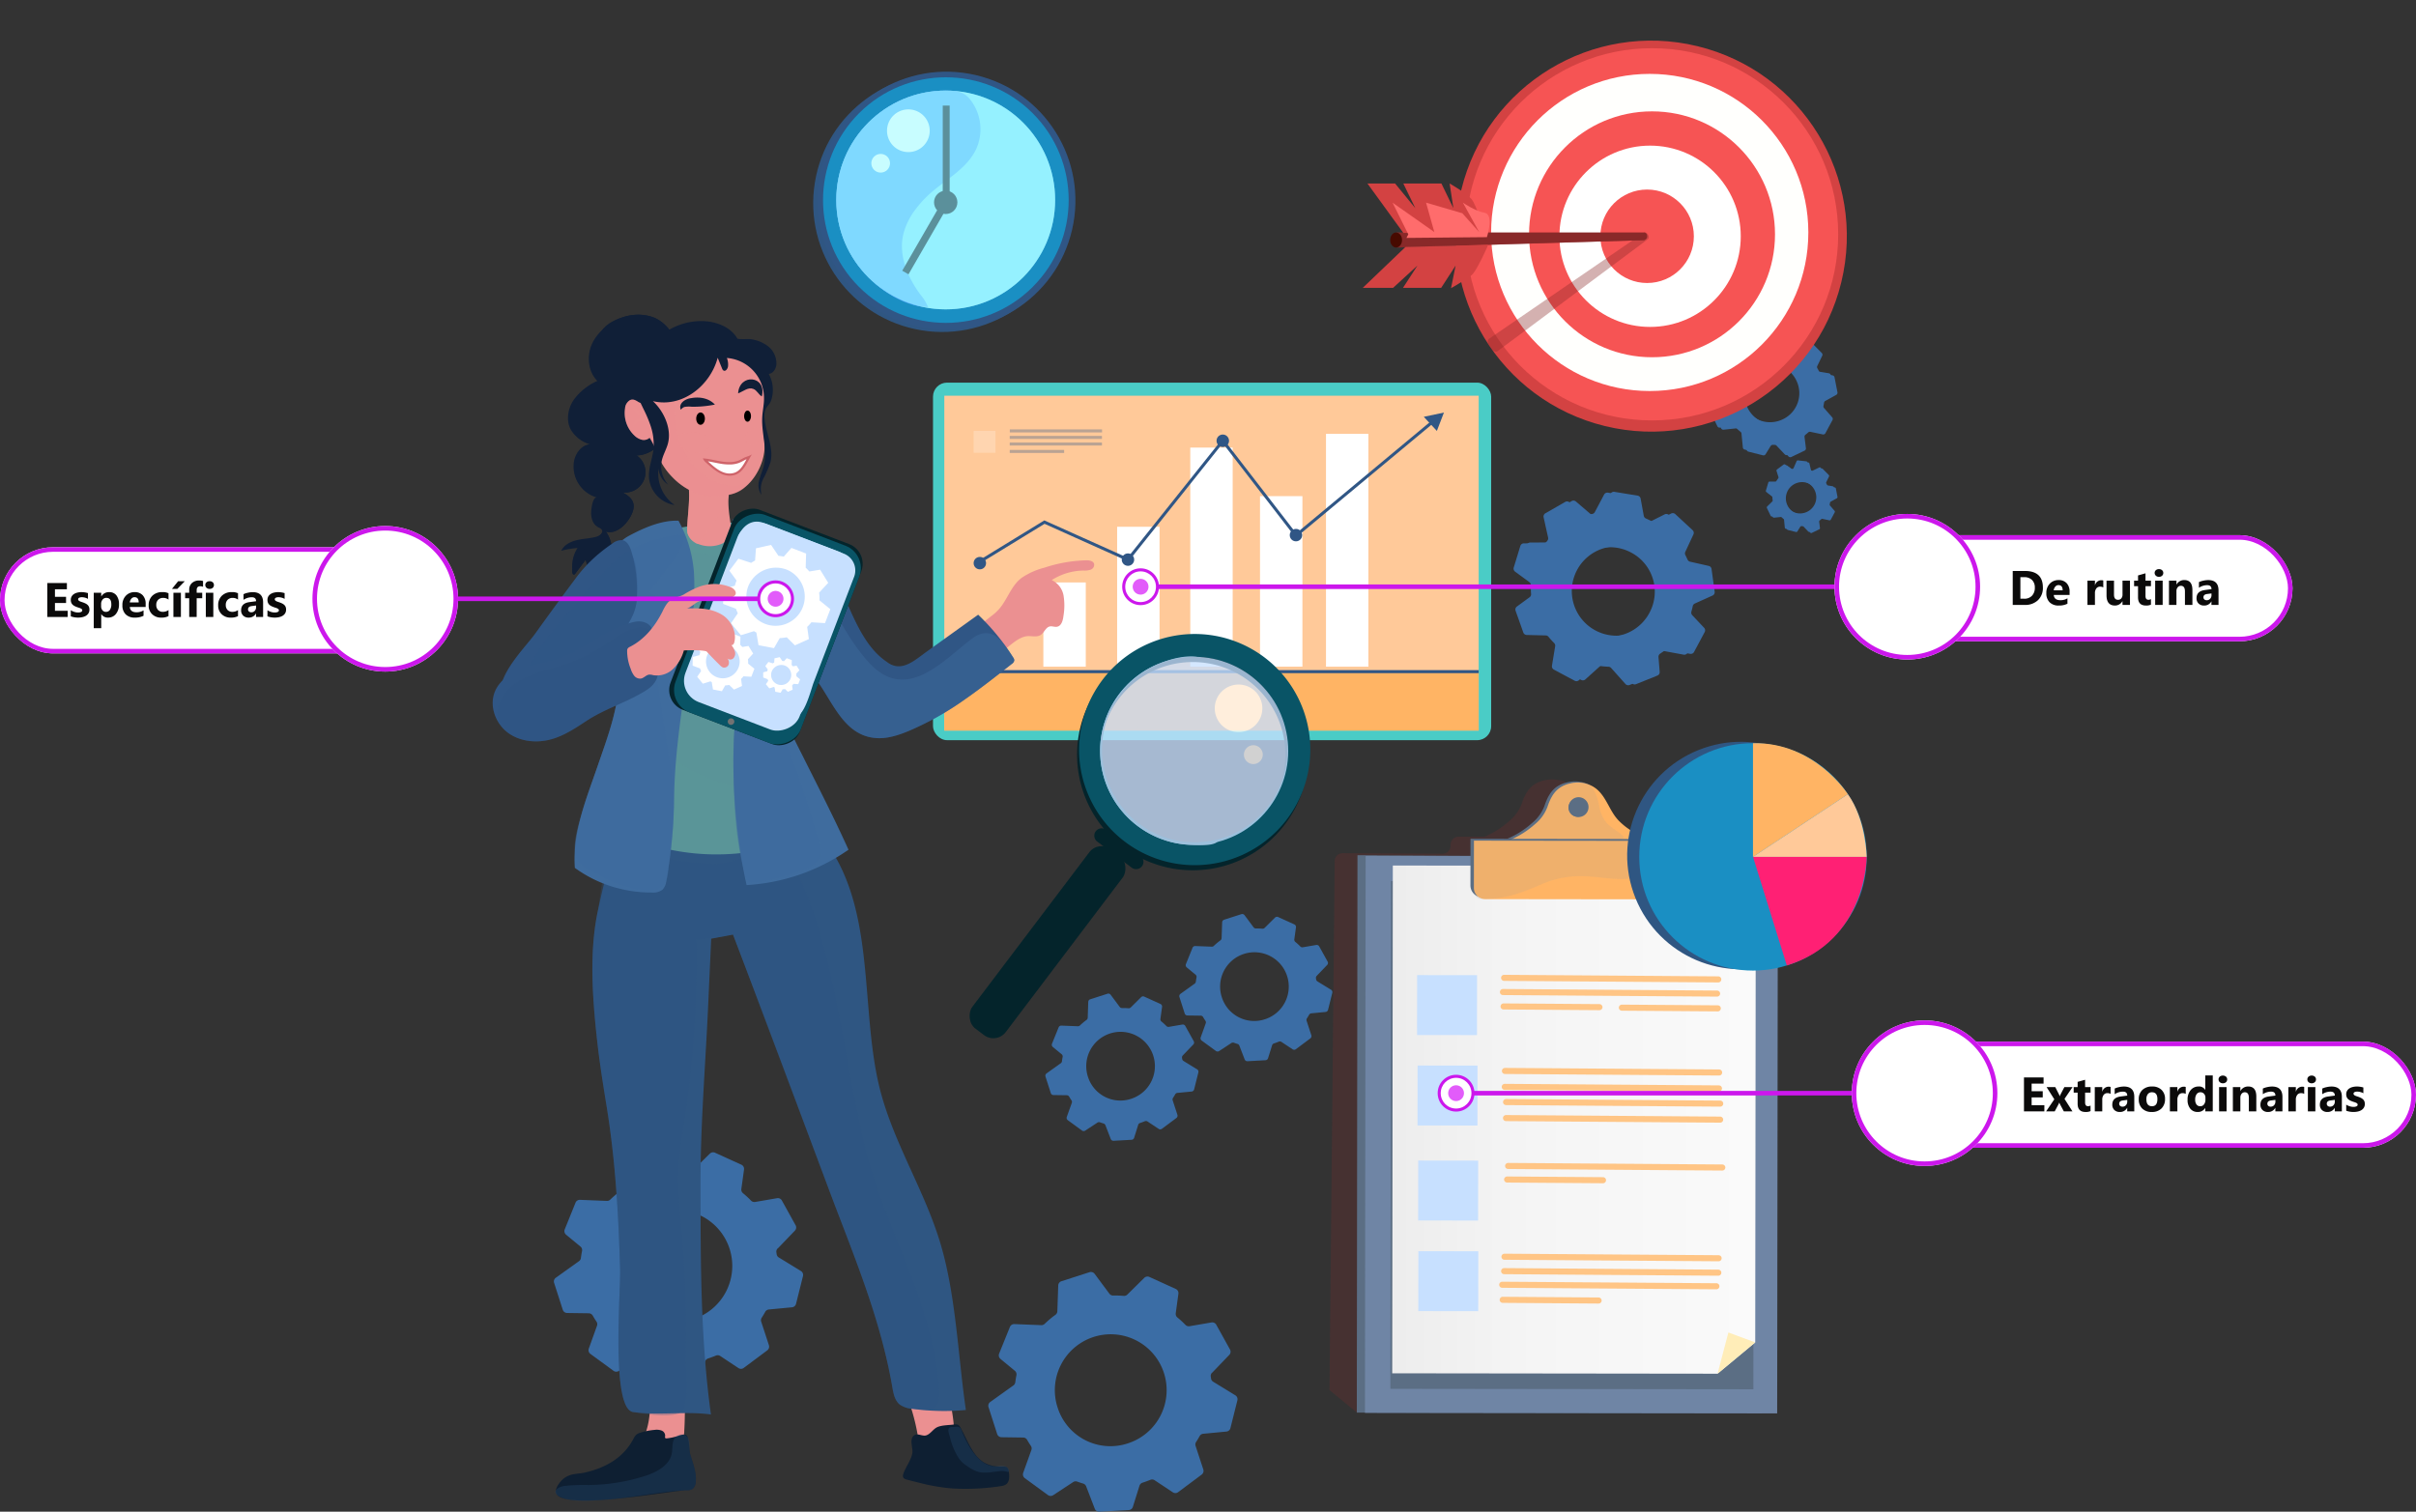 <svg xmlns="http://www.w3.org/2000/svg" xmlns:xlink="http://www.w3.org/1999/xlink" width="796.446" height="498.474" viewBox="0 0 796.446 498.474">
  <rect x="0" y="0" width="796.446" height="498.474" fill="#333333" stroke="none"/>
  <defs>
    <linearGradient id="linear-gradient" x1="-1.4" y1="0.483" x2="2.971" y2="0.483" gradientUnits="objectBoundingBox">
      <stop offset="0" stop-color="#b4b4b3"/>
      <stop offset="0.04" stop-color="#bfbfbe"/>
      <stop offset="0.15" stop-color="#d6d6d6"/>
      <stop offset="0.27" stop-color="#e8e8e8"/>
      <stop offset="0.41" stop-color="#f5f5f5"/>
      <stop offset="0.6" stop-color="#fcfcfc"/>
      <stop offset="1" stop-color="#fff"/>
    </linearGradient>
  </defs>
  <g id="Grupo_1209170" data-name="Grupo 1209170" transform="translate(-414.496 -3647.312)">
    <g id="OBJECTS" transform="translate(549.995 3649.743)">
      <g id="Grupo_1209074" data-name="Grupo 1209074">
        <g id="Grupo_1209072" data-name="Grupo 1209072">
          <g id="Grupo_1209069" data-name="Grupo 1209069">
            <path id="Trazado_1046600" data-name="Trazado 1046600" d="M442.66,110.33l-3.43-2.49a.811.811,0,0,0-.94,0l-3.89,2.92a.789.789,0,0,0-.28.87l1.15,3.64a.775.775,0,0,1-.14.73,16.031,16.031,0,0,0-1.06,1.53.8.8,0,0,1-.68.39h-3.38a.792.792,0,0,0-.76.57l-1.42,4.76a.806.806,0,0,0,.28.86l3.24,2.49a.806.806,0,0,1,.31.59,15.527,15.527,0,0,0,.19,1.79.8.8,0,0,1-.22.69l-3.03,2.98a.793.793,0,0,0-.16.91l2.2,4.57a.786.786,0,0,0,.8.44l4.41-.46a.828.828,0,0,1,.66.24,19.415,19.415,0,0,0,1.78,1.62.78.78,0,0,1,.3.54l.45,4.61a.787.787,0,0,0,.6.69l4.79,1.21a.8.8,0,0,0,.87-.35l1.68-2.73a.831.831,0,0,1,.73-.38q.6.03,1.2.03a.779.779,0,0,1,.59.25l3.37,3.56a.8.8,0,0,0,.92.17l4.37-2.1a.772.772,0,0,0,.44-.81l-.46-3.7a.819.819,0,0,1,.31-.73c.32-.24.62-.5.92-.77a.782.782,0,0,1,.7-.19l4.09.86a.8.8,0,0,0,.86-.4l2.34-4.34a.787.787,0,0,0-.1-.9l-2.7-3.09a.76.76,0,0,1-.17-.69c.07-.34.14-.69.19-1.04a.787.787,0,0,1,.4-.58l3.62-2a.814.814,0,0,0,.4-.85l-.97-4.96a.787.787,0,0,0-.65-.63l-3.75-.63a.765.765,0,0,1-.58-.45h0c-.21-.43-.43-.85-.67-1.26a.8.8,0,0,1-.03-.75l1.63-3.38a.777.777,0,0,0-.15-.9l-3.54-3.6a.8.8,0,0,0-.91-.16l-3.84,1.87a.8.8,0,0,1-.69,0c-.35-.17-.71-.32-1.07-.46a.812.812,0,0,1-.49-.56l-.92-3.9a.8.8,0,0,0-.69-.61l-4.88-.53a.787.787,0,0,0-.81.47l-1.79,4.09a.825.825,0,0,1-.53.45c-.09.03-.19.05-.28.08a.773.773,0,0,1-.69-.12Zm9.69,25.43a9.607,9.607,0,1,1,4.32-12.74A9.506,9.506,0,0,1,452.35,135.76Z" fill="#3b6da5"/>
            <path id="Trazado_1046601" data-name="Trazado 1046601" d="M443.89,111.01l-3.43-2.49a.811.811,0,0,0-.94,0l-3.89,2.92a.789.789,0,0,0-.28.87l1.15,3.64a.775.775,0,0,1-.14.73,16.031,16.031,0,0,0-1.06,1.53.8.8,0,0,1-.68.39h-3.38a.792.792,0,0,0-.76.57l-1.42,4.76a.806.806,0,0,0,.28.86l3.24,2.49a.806.806,0,0,1,.31.59,15.766,15.766,0,0,0,.19,1.79.8.8,0,0,1-.22.69l-3.03,2.98a.793.793,0,0,0-.16.91l2.2,4.57a.809.809,0,0,0,.8.45l4.41-.46a.816.816,0,0,1,.66.24,19.415,19.415,0,0,0,1.78,1.62.78.78,0,0,1,.3.54l.45,4.61a.787.787,0,0,0,.6.69l4.79,1.21a.8.8,0,0,0,.87-.35l1.68-2.73a.831.831,0,0,1,.73-.38q.6.03,1.2.03a.779.779,0,0,1,.59.25l3.37,3.56a.8.8,0,0,0,.92.17l4.37-2.1a.772.772,0,0,0,.44-.81l-.46-3.7a.819.819,0,0,1,.31-.73c.32-.24.62-.5.92-.77a.782.782,0,0,1,.7-.19l4.09.86a.8.8,0,0,0,.86-.4l2.34-4.34a.787.787,0,0,0-.1-.9l-2.7-3.09a.76.76,0,0,1-.17-.69c.07-.34.14-.69.19-1.04a.787.787,0,0,1,.4-.58l3.62-2a.814.814,0,0,0,.4-.85l-.97-4.96a.787.787,0,0,0-.65-.63l-3.75-.63a.765.765,0,0,1-.58-.45h0c-.21-.43-.43-.85-.67-1.26a.8.8,0,0,1-.03-.75l1.63-3.38a.777.777,0,0,0-.15-.9l-3.54-3.6a.8.8,0,0,0-.91-.16l-3.84,1.87a.8.8,0,0,1-.69,0c-.35-.17-.71-.32-1.07-.46a.812.812,0,0,1-.49-.56l-.92-3.9a.8.8,0,0,0-.69-.61l-4.88-.53a.787.787,0,0,0-.81.47l-1.79,4.09a.825.825,0,0,1-.53.45c-.09.03-.19.05-.28.08a.773.773,0,0,1-.69-.12Zm9.31,25.6a9.6,9.6,0,1,1,4.87-12.54A9.513,9.513,0,0,1,453.2,136.61Z" fill="#3b6da5"/>
          </g>
          <g id="Grupo_1209070" data-name="Grupo 1209070">
            <path id="Trazado_1046602" data-name="Trazado 1046602" d="M454.9,152.14l-1.91-1.39a.451.451,0,0,0-.52,0l-2.17,1.62a.458.458,0,0,0-.16.49l.64,2.03a.467.467,0,0,1-.08.41,9.906,9.906,0,0,0-.59.85.45.45,0,0,1-.38.22h-1.88a.429.429,0,0,0-.42.32l-.79,2.65a.438.438,0,0,0,.15.48l1.81,1.38a.466.466,0,0,1,.17.33c.02.33.05.66.1,1a.463.463,0,0,1-.12.39l-1.69,1.66a.458.458,0,0,0-.09.51l1.23,2.55a.438.438,0,0,0,.44.25l2.46-.25a.435.435,0,0,1,.36.14,8.382,8.382,0,0,0,.99.9.438.438,0,0,1,.17.3l.25,2.57a.449.449,0,0,0,.33.39l2.67.67a.424.424,0,0,0,.48-.2l.94-1.52a.448.448,0,0,1,.41-.21c.22.01.44.02.67.02a.471.471,0,0,1,.33.14l1.88,1.98a.427.427,0,0,0,.51.09l2.44-1.17a.444.444,0,0,0,.25-.45l-.26-2.06a.46.46,0,0,1,.17-.41c.18-.14.35-.28.51-.43a.436.436,0,0,1,.39-.11l2.28.48a.443.443,0,0,0,.48-.22l1.3-2.42a.44.44,0,0,0-.06-.5l-1.5-1.72a.46.46,0,0,1-.1-.39c.04-.19.08-.38.11-.58a.417.417,0,0,1,.22-.32l2.02-1.11a.43.43,0,0,0,.22-.47l-.54-2.77a.448.448,0,0,0-.36-.35l-2.09-.35a.464.464,0,0,1-.33-.25h0c-.12-.24-.24-.47-.37-.7a.477.477,0,0,1-.02-.42l.91-1.88a.44.44,0,0,0-.08-.5l-1.97-2a.442.442,0,0,0-.51-.09l-2.14,1.04a.424.424,0,0,1-.38,0c-.2-.09-.39-.18-.59-.26a.423.423,0,0,1-.27-.31l-.51-2.17a.448.448,0,0,0-.38-.34l-2.72-.3a.443.443,0,0,0-.45.26l-1,2.28a.454.454,0,0,1-.29.25c-.05.01-.11.03-.16.04a.428.428,0,0,1-.39-.07Zm5.39,14.16a5.35,5.35,0,1,1,2.41-7.1A5.3,5.3,0,0,1,460.29,166.3Z" fill="#3b6da5"/>
            <path id="Trazado_1046603" data-name="Trazado 1046603" d="M455.58,152.51l-1.91-1.39a.451.451,0,0,0-.52,0l-2.17,1.62a.458.458,0,0,0-.16.49l.64,2.03a.467.467,0,0,1-.08.41,9.906,9.906,0,0,0-.59.85.45.45,0,0,1-.38.22h-1.88a.429.429,0,0,0-.42.32l-.79,2.65a.438.438,0,0,0,.15.48l1.81,1.39a.466.466,0,0,1,.17.33c.02.33.05.66.1,1a.463.463,0,0,1-.12.39l-1.69,1.66a.458.458,0,0,0-.09.51l1.23,2.55a.438.438,0,0,0,.44.25l2.46-.25a.435.435,0,0,1,.36.14,8.382,8.382,0,0,0,.99.9.438.438,0,0,1,.17.3l.25,2.57a.449.449,0,0,0,.33.39l2.67.67a.424.424,0,0,0,.48-.2l.94-1.52a.448.448,0,0,1,.41-.21c.22.01.44.02.67.02a.471.471,0,0,1,.33.14l1.88,1.98a.427.427,0,0,0,.51.09l2.44-1.17a.444.444,0,0,0,.25-.45l-.26-2.06a.46.46,0,0,1,.17-.41c.18-.14.35-.28.51-.43a.436.436,0,0,1,.39-.11l2.28.48a.443.443,0,0,0,.48-.22l1.3-2.42a.44.44,0,0,0-.06-.5l-1.5-1.72a.46.46,0,0,1-.1-.39c.04-.19.08-.38.11-.58a.417.417,0,0,1,.22-.32l2.02-1.11a.43.43,0,0,0,.22-.47l-.54-2.77a.448.448,0,0,0-.36-.35l-2.09-.35a.464.464,0,0,1-.33-.25h0c-.12-.24-.24-.47-.37-.7a.477.477,0,0,1-.02-.42l.91-1.88a.44.44,0,0,0-.08-.5l-1.97-2a.442.442,0,0,0-.51-.09l-2.14,1.04a.424.424,0,0,1-.38,0c-.2-.09-.39-.18-.59-.26a.423.423,0,0,1-.27-.31l-.51-2.17a.448.448,0,0,0-.38-.34l-2.72-.3a.443.443,0,0,0-.45.26l-1,2.28a.454.454,0,0,1-.29.25c-.05.01-.11.03-.16.04a.455.455,0,0,1-.39-.06Zm5.4,14.16a5.35,5.35,0,1,1,2.41-7.1A5.3,5.3,0,0,1,460.98,166.67Z" fill="#3b6da5"/>
          </g>
          <g id="Grupo_1209071" data-name="Grupo 1209071">
            <path id="Trazado_1046604" data-name="Trazado 1046604" d="M373.36,176.71l-6.51.02a1.221,1.221,0,0,0-1.16.86l-2.18,7.13a1.238,1.238,0,0,0,.44,1.34l4.72,3.46a1.2,1.2,0,0,1,.49,1.03,27.307,27.307,0,0,0,.07,2.86,1.216,1.216,0,0,1-.49,1.1l-4.19,3.06a1.224,1.224,0,0,0-.43,1.39l2.55,7.18a1.207,1.207,0,0,0,1.12.81l6.27.15a1.187,1.187,0,0,1,.91.45,27.375,27.375,0,0,0,1.85,2.05,1.229,1.229,0,0,1,.35,1.06l-1.06,6.44a1.23,1.23,0,0,0,.63,1.27l6.86,3.67a1.228,1.228,0,0,0,1.39-.17l5.05-4.55a1.21,1.21,0,0,1,1.03-.29,26.89,26.89,0,0,0,3.67.39,1.225,1.225,0,0,1,.87.4l4.73,5.3a1.223,1.223,0,0,0,1.36.32l7.03-2.83a1.22,1.22,0,0,0,.76-1.22l-.39-4.9a1.235,1.235,0,0,1,.57-1.13c.51-.33,1.02-.68,1.51-1.05a1.217,1.217,0,0,1,.96-.23l7.39,1.36a1.215,1.215,0,0,0,1.29-.62l3.51-6.56a1.212,1.212,0,0,0-.19-1.41l-3.91-4.16a1.235,1.235,0,0,1-.28-1.19c.17-.59.32-1.18.44-1.78a1.221,1.221,0,0,1,.69-.87l5.84-2.64a1.2,1.2,0,0,0,.7-1.27l-1.03-7.48a1.214,1.214,0,0,0-.94-1.02l-6.14-1.39a1.214,1.214,0,0,1-.84-.7c-.22-.49-.45-.98-.7-1.46a1.209,1.209,0,0,1-.03-1.08l2.68-5.75a1.225,1.225,0,0,0-.28-1.41l-5.69-5.28a1.218,1.218,0,0,0-1.37-.2l-5.22,2.62a1.22,1.22,0,0,1-1.13-.03h0c-.65-.35-1.3-.66-1.96-.95a1.207,1.207,0,0,1-.72-.9l-1.04-5.66a1.2,1.2,0,0,0-1-.98l-7.64-1.25a1.216,1.216,0,0,0-1.27.63l-3.06,5.78a1.206,1.206,0,0,1-.85.62c-.58.11-1.16.24-1.74.4a1.211,1.211,0,0,1-1.11-.25l-4.67-4a1.206,1.206,0,0,0-1.4-.13l-6.53,3.76a1.216,1.216,0,0,0-.58,1.32l1.48,6.68a1.2,1.2,0,0,1-.25,1.03c-.09.12-.19.24-.28.36a1.222,1.222,0,0,1-.96.48Zm34.99,22.74a14.726,14.726,0,1,1-6.16-19.69A14.6,14.6,0,0,1,408.35,199.45Z" fill="#3b6da5"/>
            <path id="Trazado_1046605" data-name="Trazado 1046605" d="M375.49,176.44l-6.51.02a1.221,1.221,0,0,0-1.16.86l-2.18,7.13a1.238,1.238,0,0,0,.44,1.34l4.72,3.46a1.2,1.2,0,0,1,.49,1.03,27.307,27.307,0,0,0,.07,2.86,1.216,1.216,0,0,1-.49,1.1l-4.19,3.06a1.224,1.224,0,0,0-.43,1.39l2.55,7.18a1.207,1.207,0,0,0,1.12.81l6.27.15a1.187,1.187,0,0,1,.91.45,27.375,27.375,0,0,0,1.85,2.05,1.229,1.229,0,0,1,.35,1.06l-1.06,6.44a1.23,1.23,0,0,0,.63,1.27l6.86,3.67a1.228,1.228,0,0,0,1.39-.17l5.05-4.55a1.21,1.21,0,0,1,1.03-.29,26.89,26.89,0,0,0,3.67.39,1.225,1.225,0,0,1,.87.4l4.73,5.3a1.223,1.223,0,0,0,1.36.32l7.03-2.83a1.22,1.22,0,0,0,.76-1.22l-.39-4.9a1.235,1.235,0,0,1,.57-1.13c.51-.33,1.02-.68,1.51-1.05a1.217,1.217,0,0,1,.96-.23l7.39,1.36a1.215,1.215,0,0,0,1.29-.62l3.51-6.56a1.212,1.212,0,0,0-.19-1.41l-3.91-4.16a1.235,1.235,0,0,1-.28-1.19c.17-.59.32-1.18.44-1.78a1.221,1.221,0,0,1,.69-.87l5.84-2.64a1.2,1.2,0,0,0,.7-1.27l-1.03-7.48a1.214,1.214,0,0,0-.94-1.02l-6.14-1.39a1.214,1.214,0,0,1-.84-.7c-.22-.49-.45-.98-.7-1.46a1.208,1.208,0,0,1-.03-1.08l2.68-5.75a1.225,1.225,0,0,0-.28-1.41l-5.69-5.28a1.218,1.218,0,0,0-1.37-.2l-5.22,2.62a1.22,1.22,0,0,1-1.13-.03h0c-.65-.35-1.3-.66-1.96-.95a1.207,1.207,0,0,1-.72-.9l-1.04-5.66a1.2,1.2,0,0,0-1-.98l-7.64-1.25a1.216,1.216,0,0,0-1.27.63l-3.06,5.78a1.206,1.206,0,0,1-.85.62c-.58.11-1.16.24-1.74.4a1.211,1.211,0,0,1-1.11-.25l-4.67-4a1.206,1.206,0,0,0-1.4-.13l-6.53,3.76a1.216,1.216,0,0,0-.58,1.32l1.48,6.68a1.2,1.2,0,0,1-.25,1.03c-.09.12-.19.24-.28.36a1.222,1.222,0,0,1-.96.48Zm35,22.73a14.726,14.726,0,1,1-6.16-19.69A14.6,14.6,0,0,1,410.49,199.17Z" fill="#3b6da5"/>
          </g>
        </g>
        <g id="Grupo_1209073" data-name="Grupo 1209073">
          <path id="Trazado_1046606" data-name="Trazado 1046606" d="M264.1,450.21l5.64-5.87a1.513,1.513,0,0,0,.23-1.79l-4.52-8.15a1.511,1.511,0,0,0-1.59-.76l-7.22,1.24a1.54,1.54,0,0,1-1.36-.45,31.68,31.68,0,0,0-2.63-2.42,1.531,1.531,0,0,1-.56-1.4l.88-6.43a1.524,1.524,0,0,0-.88-1.59l-8.68-3.95a1.532,1.532,0,0,0-1.7.3l-5.58,5.51a1.533,1.533,0,0,1-1.2.43,30.432,30.432,0,0,0-3.45-.11,1.558,1.558,0,0,1-1.26-.61l-4.87-6.55a1.53,1.53,0,0,0-1.69-.54l-9.26,2.98a1.525,1.525,0,0,0-1.05,1.4l-.29,8.5a1.522,1.522,0,0,1-.64,1.18,32.727,32.727,0,0,0-3.54,2.97,1.5,1.5,0,0,1-1.11.43l-8.88-.35a1.522,1.522,0,0,0-1.47.95l-3.55,8.79a1.532,1.532,0,0,0,.44,1.75l4.74,3.91a1.528,1.528,0,0,1,.52,1.49c-.15.75-.27,1.5-.37,2.27a1.5,1.5,0,0,1-.62,1.06l-7.65,5.47a1.5,1.5,0,0,0-.56,1.7l2.85,8.86a1.526,1.526,0,0,0,1.43,1.06l7.15.1a1.531,1.531,0,0,1,1.31.78c.38.67.79,1.32,1.21,1.95a1.511,1.511,0,0,1,.18,1.38l-2.7,7.54a1.538,1.538,0,0,0,.53,1.74l7.63,5.58a1.521,1.521,0,0,0,1.73.04l6.58-4.32a1.492,1.492,0,0,1,1.36-.15q.945.345,1.92.63a1.539,1.539,0,0,1,1,.91l2.85,7.4a1.506,1.506,0,0,0,1.5.97l9.69-.53a1.52,1.52,0,0,0,1.37-1.07l2.18-6.97a1.522,1.522,0,0,1,1-.99h0c.87-.28,1.73-.6,2.56-.94a1.515,1.515,0,0,1,1.43.13l6,3.98a1.5,1.5,0,0,0,1.75-.05l7.76-5.79a1.53,1.53,0,0,0,.54-1.69l-2.55-7.78a1.529,1.529,0,0,1,.18-1.3c.41-.62.79-1.26,1.15-1.91a1.5,1.5,0,0,1,1.18-.78l7.65-.73a1.512,1.512,0,0,0,1.33-1.15l2.29-9.14a1.527,1.527,0,0,0-.68-1.67l-7.3-4.47a1.505,1.505,0,0,1-.71-1.12c-.02-.19-.05-.37-.08-.56a1.534,1.534,0,0,1,.4-1.29Zm-50.87,11.74a18.429,18.429,0,1,1,23.08,11.56A18.249,18.249,0,0,1,213.23,461.95Z" fill="#3b6da5"/>
          <path id="Trazado_1046607" data-name="Trazado 1046607" d="M120.9,409.24l5.64-5.87a1.513,1.513,0,0,0,.23-1.79l-4.52-8.15a1.511,1.511,0,0,0-1.59-.76l-7.22,1.24a1.54,1.54,0,0,1-1.36-.45,31.68,31.68,0,0,0-2.63-2.42,1.531,1.531,0,0,1-.56-1.4l.88-6.43a1.524,1.524,0,0,0-.88-1.59l-8.68-3.95a1.532,1.532,0,0,0-1.7.3l-5.58,5.51a1.533,1.533,0,0,1-1.2.43,30.432,30.432,0,0,0-3.45-.11,1.558,1.558,0,0,1-1.26-.61l-4.87-6.55a1.53,1.53,0,0,0-1.69-.54l-9.26,2.98a1.525,1.525,0,0,0-1.05,1.4l-.29,8.5a1.522,1.522,0,0,1-.64,1.18,32.727,32.727,0,0,0-3.54,2.97,1.5,1.5,0,0,1-1.11.43l-8.88-.35a1.508,1.508,0,0,0-1.47.95l-3.55,8.79a1.532,1.532,0,0,0,.44,1.75l4.74,3.91a1.528,1.528,0,0,1,.52,1.49c-.15.75-.27,1.5-.37,2.27a1.5,1.5,0,0,1-.62,1.06l-7.65,5.47a1.5,1.5,0,0,0-.56,1.7l2.85,8.86a1.526,1.526,0,0,0,1.43,1.06l7.15.1a1.531,1.531,0,0,1,1.31.78c.38.67.79,1.32,1.21,1.95a1.511,1.511,0,0,1,.18,1.38l-2.7,7.54a1.538,1.538,0,0,0,.53,1.74l7.63,5.58a1.521,1.521,0,0,0,1.73.04l6.58-4.32a1.492,1.492,0,0,1,1.36-.15q.945.345,1.92.63a1.515,1.515,0,0,1,1,.91l2.85,7.4a1.506,1.506,0,0,0,1.5.97l9.69-.53a1.52,1.52,0,0,0,1.37-1.07l2.18-6.97a1.522,1.522,0,0,1,1-.99h0c.87-.28,1.73-.6,2.56-.94a1.515,1.515,0,0,1,1.43.13l6,3.98a1.518,1.518,0,0,0,1.75-.05l7.76-5.79a1.53,1.53,0,0,0,.54-1.69l-2.55-7.78a1.556,1.556,0,0,1,.18-1.31c.41-.62.79-1.26,1.15-1.91a1.5,1.5,0,0,1,1.18-.78l7.65-.73a1.512,1.512,0,0,0,1.33-1.15l2.29-9.14a1.527,1.527,0,0,0-.68-1.67l-7.3-4.47a1.505,1.505,0,0,1-.71-1.12c-.02-.19-.05-.37-.08-.56a1.525,1.525,0,0,1,.4-1.29ZM70.04,420.98a18.429,18.429,0,1,1,23.08,11.56A18.249,18.249,0,0,1,70.04,420.98Z" fill="#3b6da5"/>
          <path id="Trazado_1046608" data-name="Trazado 1046608" d="M292.56,323.35l3.46-3.6a.938.938,0,0,0,.14-1.1l-2.78-5.01a.941.941,0,0,0-.98-.47l-4.43.76a.916.916,0,0,1-.83-.28,17.438,17.438,0,0,0-1.62-1.48.92.92,0,0,1-.34-.86l.54-3.95a.927.927,0,0,0-.54-.98l-5.33-2.42a.917.917,0,0,0-1.04.19l-3.42,3.39a.92.92,0,0,1-.74.26c-.7-.06-1.41-.08-2.12-.07a.957.957,0,0,1-.77-.37l-2.99-4.02a.946.946,0,0,0-1.04-.33l-5.69,1.83a.935.935,0,0,0-.65.86l-.18,5.22a.929.929,0,0,1-.39.73,20.1,20.1,0,0,0-2.17,1.82.911.911,0,0,1-.68.26l-5.45-.21a.925.925,0,0,0-.9.58l-2.18,5.39a.943.943,0,0,0,.27,1.07l2.91,2.4a.937.937,0,0,1,.32.92c-.09.46-.17.92-.22,1.39a.935.935,0,0,1-.38.65l-4.69,3.36a.95.95,0,0,0-.35,1.05l1.75,5.44a.947.947,0,0,0,.88.65l4.39.06a.926.926,0,0,1,.8.48,13.242,13.242,0,0,0,.75,1.19.919.919,0,0,1,.11.85l-1.66,4.63a.944.944,0,0,0,.33,1.07l4.68,3.42a.934.934,0,0,0,1.06.03l4.04-2.65a.958.958,0,0,1,.84-.09c.39.14.78.27,1.18.39a.922.922,0,0,1,.61.56l1.75,4.54a.941.941,0,0,0,.92.6l5.95-.33a.934.934,0,0,0,.84-.65l1.34-4.28a.924.924,0,0,1,.62-.61h0c.54-.17,1.06-.37,1.57-.58a.948.948,0,0,1,.88.08l3.68,2.44a.932.932,0,0,0,1.08-.03l4.77-3.56a.946.946,0,0,0,.33-1.04l-1.56-4.78a.911.911,0,0,1,.11-.8c.25-.38.49-.77.71-1.17a.936.936,0,0,1,.73-.48l4.7-.45a.951.951,0,0,0,.82-.7l1.4-5.61a.922.922,0,0,0-.42-1.02l-4.48-2.75a.961.961,0,0,1-.44-.69c-.01-.11-.03-.23-.05-.34a.952.952,0,0,1,.25-.79Zm-31.23,7.21a11.316,11.316,0,1,1,14.17,7.1A11.208,11.208,0,0,1,261.33,330.56Z" transform="translate(6 -4)" fill="#3b6da5"/>
          <path id="Trazado_1046609" data-name="Trazado 1046609" d="M254.42,345.59l3.46-3.6a.938.938,0,0,0,.14-1.1l-2.78-5.01a.941.941,0,0,0-.98-.47l-4.43.76a.916.916,0,0,1-.83-.28,17.438,17.438,0,0,0-1.62-1.48.92.92,0,0,1-.34-.86l.54-3.95a.927.927,0,0,0-.54-.98l-5.33-2.42a.917.917,0,0,0-1.04.19l-3.42,3.39a.932.932,0,0,1-.74.26c-.7-.06-1.41-.08-2.12-.07a.957.957,0,0,1-.77-.37l-2.99-4.02a.946.946,0,0,0-1.04-.33l-5.69,1.83a.935.935,0,0,0-.65.86l-.18,5.22a.929.929,0,0,1-.39.73,20.1,20.1,0,0,0-2.17,1.82.911.911,0,0,1-.68.26l-5.45-.21a.925.925,0,0,0-.9.58l-2.18,5.39a.943.943,0,0,0,.27,1.07l2.91,2.4a.937.937,0,0,1,.32.92c-.09.46-.17.92-.22,1.39a.935.935,0,0,1-.38.65l-4.7,3.36a.95.95,0,0,0-.35,1.05l1.75,5.44a.947.947,0,0,0,.88.65l4.39.06a.926.926,0,0,1,.8.48,13.242,13.242,0,0,0,.75,1.19.919.919,0,0,1,.11.85l-1.66,4.63a.944.944,0,0,0,.33,1.07l4.68,3.42a.934.934,0,0,0,1.06.03l4.04-2.65a.958.958,0,0,1,.84-.09c.39.14.78.27,1.18.39a.922.922,0,0,1,.61.56l1.75,4.54a.941.941,0,0,0,.92.6l5.95-.33a.934.934,0,0,0,.84-.65l1.34-4.28a.924.924,0,0,1,.62-.61h0c.54-.17,1.06-.37,1.57-.58a.948.948,0,0,1,.88.08l3.68,2.44a.932.932,0,0,0,1.08-.03l4.77-3.56a.946.946,0,0,0,.33-1.04l-1.56-4.78a.911.911,0,0,1,.11-.8c.25-.38.49-.77.71-1.17a.936.936,0,0,1,.73-.48l4.7-.45a.951.951,0,0,0,.82-.7l1.4-5.61a.922.922,0,0,0-.42-1.02l-4.48-2.75a.961.961,0,0,1-.44-.69c-.01-.11-.03-.23-.05-.34a.952.952,0,0,1,.25-.79ZM223.2,352.8a11.316,11.316,0,1,1,14.17,7.1A11.208,11.208,0,0,1,223.2,352.8Z" fill="#3b6da5"/>
        </g>
      </g>
      <g id="Grupo_1209076" data-name="Grupo 1209076">
        <rect id="Rectángulo_418634" data-name="Rectángulo 418634" width="184" height="117.9" rx="4.62" transform="translate(172.07 123.74)" fill="#4accc6"/>
        <rect id="Rectángulo_418635" data-name="Rectángulo 418635" width="176.16" height="110.42" transform="translate(175.8 128.05)" fill="#ffc999"/>
        <rect id="Rectángulo_418636" data-name="Rectángulo 418636" width="176.16" height="19.43" transform="translate(175.8 219.04)" fill="#ffb464"/>
        <rect id="Rectángulo_418637" data-name="Rectángulo 418637" width="13.98" height="27.77" transform="translate(208.45 189.63)" fill="#fff"/>
        <rect id="Rectángulo_418638" data-name="Rectángulo 418638" width="13.98" height="46.13" transform="translate(232.77 171.27)" fill="#fff"/>
        <rect id="Rectángulo_418639" data-name="Rectángulo 418639" width="13.98" height="72.24" transform="translate(256.88 145.16)" fill="#fff"/>
        <rect id="Rectángulo_418640" data-name="Rectángulo 418640" width="13.98" height="76.77" transform="translate(301.62 140.63)" fill="#fff"/>
        <rect id="Rectángulo_418641" data-name="Rectángulo 418641" width="13.98" height="56.22" transform="translate(279.87 161.17)" fill="#fff"/>
        <g id="Grupo_1209075" data-name="Grupo 1209075">
          <path id="Trazado_1046610" data-name="Trazado 1046610" d="M187.64,182.69l21.17-12.96,27.53,12.37,31.26-39.19,24.12,31.24,44.78-37.27" fill="none" stroke="#305685" stroke-miterlimit="10" stroke-width="1"/>
          <path id="Trazado_1046611" data-name="Trazado 1046611" d="M333.86,135.01l4.31,4.65,2.33-6.05Z" fill="#305685"/>
        </g>
        <circle id="Elipse_12654" data-name="Elipse 12654" cx="2.05" cy="2.05" r="2.05" transform="translate(185.46 181.21)" fill="#305685"/>
        <circle id="Elipse_12655" data-name="Elipse 12655" cx="2.05" cy="2.05" r="2.05" transform="translate(234.29 180.05)" fill="#305685"/>
        <path id="Trazado_1046612" data-name="Trazado 1046612" d="M269.65,142.91a2.05,2.05,0,1,1-2.05-2.05A2.053,2.053,0,0,1,269.65,142.91Z" fill="#305685"/>
        <circle id="Elipse_12656" data-name="Elipse 12656" cx="2.05" cy="2.05" r="2.05" transform="translate(289.67 171.97)" fill="#305685"/>
        <line id="Línea_1202" data-name="Línea 1202" x2="176.15" transform="translate(175.8 219.04)" fill="none" stroke="#305685" stroke-miterlimit="10" stroke-width="1"/>
        <rect id="Rectángulo_418642" data-name="Rectángulo 418642" width="7.21" height="7.21" transform="translate(185.46 139.66)" fill="#fff" opacity="0.23"/>
        <line id="Línea_1203" data-name="Línea 1203" x2="30.41" transform="translate(197.39 139.66)" fill="none" stroke="#305685" stroke-miterlimit="10" stroke-width="1" opacity="0.33"/>
        <line id="Línea_1204" data-name="Línea 1204" x2="30.4" transform="translate(197.36 141.8)" fill="none" stroke="#305685" stroke-miterlimit="10" stroke-width="1" opacity="0.33"/>
        <line id="Línea_1205" data-name="Línea 1205" x2="30.4" transform="translate(197.36 143.98)" fill="none" stroke="#305685" stroke-miterlimit="10" stroke-width="1" opacity="0.33"/>
        <line id="Línea_1206" data-name="Línea 1206" x2="17.94" transform="translate(197.36 146.43)" fill="none" stroke="#305685" stroke-miterlimit="10" stroke-width="1" opacity="0.33"/>
      </g>
      <g id="Grupo_1209079" data-name="Grupo 1209079">
        <g id="Grupo_1209077" data-name="Grupo 1209077">
          <circle id="Elipse_12657" data-name="Elipse 12657" cx="64.46" cy="64.46" r="64.46" transform="translate(330.982 122.836) rotate(-76.33)" fill="#d34242"/>
          <circle id="Elipse_12658" data-name="Elipse 12658" cx="61.37" cy="61.37" r="61.37" transform="translate(347.73 13.46)" fill="#f65454"/>
          <circle id="Elipse_12659" data-name="Elipse 12659" cx="52.29" cy="52.29" r="52.29" transform="translate(356.05 21.93)" fill="#fffffd"/>
          <circle id="Elipse_12660" data-name="Elipse 12660" cx="40.54" cy="40.54" r="40.54" transform="translate(368.56 34.29)" fill="#f65454"/>
          <circle id="Elipse_12661" data-name="Elipse 12661" cx="29.89" cy="29.89" r="29.89" transform="translate(378.57 45.59)" fill="#fff"/>
          <circle id="Elipse_12662" data-name="Elipse 12662" cx="15.41" cy="15.41" r="15.41" transform="translate(392.07 60.07)" fill="#f65454"/>
        </g>
        <g id="Grupo_1209078" data-name="Grupo 1209078">
          <path id="Trazado_1046613" data-name="Trazado 1046613" d="M406.5,74.22H325.12a1.729,1.729,0,0,0-1.56,1.86v1.18a1.777,1.777,0,0,0,1.65,1.92l81.15-2.42a1.287,1.287,0,0,0,1.12-1.37h0a1.086,1.086,0,0,0-.98-1.17Z" fill="#892929"/>
          <path id="Trazado_1046614" data-name="Trazado 1046614" d="M324.74,77.2a6.45,6.45,0,0,0-1.18.07,1.777,1.777,0,0,0,1.65,1.92l81.15-2.42a1.287,1.287,0,0,0,1.12-1.37l-.04.35-82.7,1.45Z" fill="#892929" opacity="0.64"/>
          <path id="Trazado_1046615" data-name="Trazado 1046615" d="M406.43,74.26,355.34,109.3c-.54.37-.51,1.36.07,2.2l.67.98c.61.89,1.57,1.29,2.12.87l49.57-36.94c.38-.28.35-1-.07-1.61h0c-.37-.53-.94-.78-1.28-.54Z" fill="#892929" opacity="0.36"/>
          <path id="Trazado_1046616" data-name="Trazado 1046616" d="M353.91,74.28s-2.66-9.18-4.38-11.14-7.15-5.06-7.15-5.06l1.23,8.11-3.94-8.11H327.11l3.94,8.11-6.65-8.11h-9.11l11.82,16.28,26.79-.08Z" fill="#d34242"/>
          <path id="Trazado_1046617" data-name="Trazado 1046617" d="M355.1,78.29s-3.7,8.49-5.43,9.96a66.8,66.8,0,0,1-6.83,4.34l1.51-7.44-4.76,7.34H327l4.76-7.34-8.02,7.34h-10l14.08-13.48,27.3-.72Z" fill="#d34242"/>
          <ellipse id="Elipse_12663" data-name="Elipse 12663" cx="1.95" cy="2.48" rx="1.95" ry="2.48" transform="translate(322.79 74.23)" fill="#470a00"/>
          <path id="Trazado_1046618" data-name="Trazado 1046618" d="M354.67,75.76s2.43-7.47-.76-8.03-7.16-3.34-7.16-3.34l5.36,9.7-5.55-6.21-11.95-3.49,2.72,9.69-13.77-9.69,5.19,10.44-.6,1.19,26.51-.25Z" fill="#ff6c6c"/>
        </g>
      </g>
      <g id="Grupo_1209095" data-name="Grupo 1209095">
        <g id="Grupo_1209080" data-name="Grupo 1209080">
          <path id="Trazado_1046620" data-name="Trazado 1046620" d="M78.64,459.26a26.557,26.557,0,0,1-1.08,10.14,3.356,3.356,0,0,0-.14,2.5c.46.88,1.61,1.1,2.6,1.17a31.824,31.824,0,0,0,7.1-.26,3.675,3.675,0,0,0,2.22-.9,3.843,3.843,0,0,0,.73-2.45c.16-2.69.22-5.38.2-8.08a6.259,6.259,0,0,0-.72-3.45,4.469,4.469,0,0,0-2.33-1.64,7.418,7.418,0,0,0-8.79,3.75" fill="#eb9091"/>
          <path id="Trazado_1046621" data-name="Trazado 1046621" d="M178.36,471.26c1.79-.87-.9-12.83-1.14-14.42a2.151,2.151,0,0,0-.83-1.68,2.093,2.093,0,0,0-1.42-.03q-5.82,1.215-11.63,2.44a67.626,67.626,0,0,1,3.87,14.33,1.072,1.072,0,0,0,.28.65,1.034,1.034,0,0,0,.52.2,16.426,16.426,0,0,0,10.36-1.49Z" fill="#eb9091"/>
          <path id="Trazado_1046622" data-name="Trazado 1046622" d="M167.72,486.55a62.585,62.585,0,0,0,10.76,1.83,76.428,76.428,0,0,0,15.85-.75,4.079,4.079,0,0,0,1.82-.59c1.23-.89,1.13-2.73.9-4.23a1.96,1.96,0,0,0-.66-1.44,2.076,2.076,0,0,0-1.26-.2c-8.84.31-10.3-6.04-13.94-12.76a2.275,2.275,0,0,0-.89-1.02,2.422,2.422,0,0,0-1.39-.09c-1.63.22-3.93.18-5.44.87-1.37.63-2.26,2.3-3.67,2.71-1.26.36-2.73-.78-3.84-.08-1.92,1.24-.37,4.3-.71,6-.44,2.22-1.91,4.13-2.8,6.3-.24.6-.47,1.34-.06,1.84a1.845,1.845,0,0,0,.98.5c1.4.37,2.85.75,4.33,1.11Z" fill="#0e1f32"/>
          <path id="Trazado_1046623" data-name="Trazado 1046623" d="M180.44,478.2a8.285,8.285,0,0,0,1.8,2.02c1.57,1.22,3.71,2.64,5.72,2.88a15.976,15.976,0,0,0,3.84-.16l2.71-.33a5.973,5.973,0,0,1,2.08.31.475.475,0,0,0,.37-.02.439.439,0,0,0,.15-.44,1.879,1.879,0,0,0-1.5-1.47,6.374,6.374,0,0,0-2.22.04c-6.05.77-10.11-7.17-11.89-11.76-.67-1.74-1.62-1.12-3.18-1.16-1.99-.04-.92,2.27-.62,3.54a22.217,22.217,0,0,0,2.04,5.35c.22.4.44.8.7,1.18Z" fill="#2f5682" opacity="0.27"/>
          <path id="Trazado_1046624" data-name="Trazado 1046624" d="M89.71,470.64a2.6,2.6,0,0,1,.83.07c1.33.38,1.08,4.9,1.47,6.27.85,2.96,2.11,5.86,1.87,9.01a3.265,3.265,0,0,1-1.1,2.59,3.659,3.659,0,0,1-2.05.4c-4.69.02-42.5,7.28-43.01.5-.11-1.46,1.59-3.62,2.73-4.46,2.31-1.71,4.42-1.32,6.93-1.9,6.9-1.6,12.66-4.88,15.97-11.16a4.317,4.317,0,0,1,.96-1.35,3.78,3.78,0,0,1,1.28-.61,21.38,21.38,0,0,1,4.75-.94,4.7,4.7,0,0,1,2.27.23,1.839,1.839,0,0,1,1.16,1.81c-.03.21-.11.45.02.62s.38.16.58.14a17.5,17.5,0,0,0,3.65-.8,7.793,7.793,0,0,1,1.69-.44Z" fill="#0e1f32"/>
          <path id="Trazado_1046625" data-name="Trazado 1046625" d="M89.72,470.58a2.384,2.384,0,0,1,1.53,1.02c.93,1.36.31,3.82.75,5.38.85,2.96,2.11,5.86,1.87,9.01a3.265,3.265,0,0,1-1.1,2.59,3.659,3.659,0,0,1-2.05.4h-.16c-8.59.42-17.14,2.37-25.72,3.04-4.35.34-9.14.86-13.45-.09-1.55-.34-5.72-1.83-2.78-3.73a5.625,5.625,0,0,1,2.33-.68,58.979,58.979,0,0,1,7.39-.28,62.562,62.562,0,0,0,19.7-3.28c3.45-1.25,7.12-3.38,7.9-6.97.31-1.45.11-3,.59-4.4a2.926,2.926,0,0,1,3.21-2.02Z" fill="#2f5682" opacity="0.27"/>
          <path id="Trazado_1046626" data-name="Trazado 1046626" d="M126.92,265.27c28.36,21.88,20.08,60.68,27.52,90.92,4.45,18.08,15.09,34.17,20.3,52.15,4.94,17.01,5.61,36.6,8.17,54.17a77.19,77.19,0,0,1-17.65-.39,8.211,8.211,0,0,1-4.15-1.41c-1.64-1.33-2.08-3.61-2.44-5.69-4.02-23.3-12.99-44.02-21.18-65.94-10.39-27.79-20.75-55.6-31.35-83.31-2.4.44-4.79.88-7.19,1.33q-.4,9.045-.82,18.08c-.06,1.43-.13,2.85-.19,4.28-.89,19.46-2.52,38.71-2.5,58.18.03,25.63-.07,50.93,3.43,76.35-8.61-1.18-17.1.43-25.78-.83-7.2-1.5-3.95-39.48-4.17-47.08-.52-17.86-1.53-35.74-4.39-53.4-1.19-7.31-2.37-14.63-3.18-22-1.51-13.76-2.66-28.8.16-42.38,2.68-12.91,6.74-25.8,7.84-39.09,13.04,6.54,28.07,6.69,42.57,8.25,5.24.56,11.1,1.38,15-2.16Z" fill="#2f5682"/>
          <path id="Trazado_1046627" data-name="Trazado 1046627" d="M116.44,279.02a10.825,10.825,0,0,1,4.05.42c6.4,2.07,9.74,11.95,11.75,17.69,9.01,25.78,11.16,53.23,17.75,79.61,6.58,26.33,21.15,48.49,23.94,76.26.87,8.69.1,10.32-8.68,9.11a8.211,8.211,0,0,1-4.15-1.41c-1.64-1.33-2.08-3.61-2.44-5.69-4.02-23.3-12.99-44.02-21.18-65.94-10.48-28.02-21.15-55.97-31.47-84.05.48,1.31-11.22,2.43-12.11,2.36,1.03.08-.18,24.85-.34,27.6-.57,9.86-1.55,19.72-3.04,29.49-.97,6.55-2.15,13.1-2.35,19.72-.2,6.42.52,12.83,1.08,19.23a374.386,374.386,0,0,1,1.29,40.88c-.08,3.52,1.35,16.22-1.2,18.69-2.39,2.31-13.18.8-16.25.16-7.2-1.5-3.95-39.48-4.17-47.08-.52-17.86-1.53-35.74-4.39-53.4-1.19-7.31-2.37-14.63-3.18-22-1.51-13.76-2.66-28.8.16-42.38.95-4.57,1.36-13.37,3.99-17.18,3.63-5.28,7.08-2.5,13.74-1.24a164.868,164.868,0,0,0,19.8,2.52c5.22.35,11.8-3.01,17.41-3.36Z" fill="#2f5682" opacity="0.31"/>
        </g>
        <g id="Grupo_1209081" data-name="Grupo 1209081">
          <path id="Trazado_1046628" data-name="Trazado 1046628" d="M119.88,230.9a21.881,21.881,0,0,1-1.13-5.98,20.62,20.62,0,0,1,1.72-7.21c3.31-8.8,7.26-17.52,8.9-26.83,1.53-8.69,3.07-15.94-6.88-18.61a70.715,70.715,0,0,0-30.7-1.23c-6.73,1.21-18.86,3.1-21.74,10.46a15.129,15.129,0,0,0-.74,5.8c.17,11.11,2.94,22.38,4.56,33.34,1.18,7.97-2.48,14.48-4.31,22.24a137.8,137.8,0,0,0-3.52,24.83,3.783,3.783,0,0,0,2.75,4.53,75.463,75.463,0,0,0,61.74.91,4.287,4.287,0,0,0,2.07-1.48c1.19-1.92-5.02-14.07-5.75-16.61q-3.48-12.09-6.98-24.17Z" fill="#5a9598"/>
          <path id="Trazado_1046629" data-name="Trazado 1046629" d="M119.22,230.99a43.812,43.812,0,0,1-.48-6.06,20.62,20.62,0,0,1,1.72-7.21c2.58-6.86,8.69-15.89,3.92-22.97a22.318,22.318,0,0,0-6.19-5.74,58.912,58.912,0,0,0-28.06-9.9,29.969,29.969,0,0,0-12.18,1.1c-2.72.93-6.18,2.76-7.69,5.34-1.64,2.79-.81,5.62-.39,8.83,1,7.65,3.12,15.22,2.84,23-.36,9.73,1.98,18.38,8.73,25.74,6.47,7.06,15.48,11.49,24.84,13.54a16.229,16.229,0,0,0,7.39.31c10.76-2.7,6.57-18.57,5.54-25.97Z" fill="#5a9598" opacity="0.2"/>
        </g>
        <g id="Grupo_1209086" data-name="Grupo 1209086">
          <path id="Trazado_1046630" data-name="Trazado 1046630" d="M105.04,159.39c-.85,3.23-.21,7.41.27,10.66a11.233,11.233,0,0,1,.19,3.51c-.34,1.96-2.21,3.09-3.98,3.65a10.2,10.2,0,0,1-6.89-.28,5.523,5.523,0,0,1-3.49-3.53,7.716,7.716,0,0,1-.1-1.92c.16-4.52,1.05-9.72.39-14.18,2.11.65,3.99,1.94,6.17,2.44.89.21,7.11.83,7.47-.45,0,.03-.02.06-.02.09Z" fill="#eb9091"/>
          <path id="Trazado_1046631" data-name="Trazado 1046631" d="M102.28,159.53c.82-.08,1.64-.15,2.43-.18.42-.02-.49,3.63-.67,3.99a49.176,49.176,0,0,1-3.06,4.57q-2.64,3.93-5.33,7.84c-1.01,1.48-1.11,1.48-2.5.39a4.91,4.91,0,0,1-2-2.73,7.716,7.716,0,0,1-.1-1.92c.16-4.52,1.05-9.72.39-14.18a28.462,28.462,0,0,0,2.97,1.24,10.128,10.128,0,0,0,3.19,1.2,31.2,31.2,0,0,0,4.69-.21Z" fill="#eb9091" opacity="0.57"/>
          <path id="Trazado_1046632" data-name="Trazado 1046632" d="M79.59,102.11a14.793,14.793,0,0,0-6.85-.6c-5.28.64-11.03,4.72-13.17,9.65-1.71,3.95-1.19,8.97,1.85,12.02a19.151,19.151,0,0,0-7.87,6.35c-1.87,2.85-2.49,6.7-.89,9.71a10.84,10.84,0,0,0,6.25,4.82c-2.61.26-4.53,2.73-5.13,5.28a10.63,10.63,0,0,0,7.55,12.3c-1.61-.39-2.01,4.59-1.96,5.33.11,1.93.65,3.59,2.51,4.56a2.479,2.479,0,0,1,.96.65c.66.94-.62,2.06-1.73,2.37-2.08.59-4.29.62-6.4,1.11s-4.26,1.57-5.19,3.52a28.584,28.584,0,0,1,5.36-.9,11,11,0,0,0-1.54,8.25c.05.25.2.55.45.51a.5.5,0,0,0,.3-.24c1.17-1.56,2.35-3.13,3.52-4.69a8.839,8.839,0,0,0,1.42,3.5,3.039,3.039,0,0,0,3.36,1.14,3.645,3.645,0,0,0,1.25-.96,10.411,10.411,0,0,0,.59-12.93c3.04.91,6.04-1.62,7.74-4.31,1.04-1.65,1.89-3.7,1.15-5.51-.59-1.45-2.03-2.33-3.38-3.11a6.7,6.7,0,0,0,4.63-12.18c4.44-.09,8.15-3.44,10.7-7.07a15.252,15.252,0,0,0,2.57-5.26,7.227,7.227,0,0,0-.86-5.66,5.543,5.543,0,0,0,5.18-3.83c.8-2.68-.54-5.05-1.46-7.47-.87-2.29-1.41-4.67-2.37-6.93-1.7-4-4.25-7.89-8.52-9.42Z" fill="#101f37"/>
          <path id="Trazado_1046633" data-name="Trazado 1046633" d="M72.74,101.5c-3.1.37-8.82,2.44-10.06,5.72a22.691,22.691,0,0,1,8.17-2.03,13.066,13.066,0,0,0-4.24,19.75c-4.02,1.57-7.44,5.18-7.85,9.47s2.9,8.88,7.21,9.04a6.7,6.7,0,0,0-4.21,3.8c-.42.97-.78,4.77.63,5.33a6.766,6.766,0,0,1-3.08-2.46,8.388,8.388,0,0,0,7.06,10.52,11.957,11.957,0,0,0-3.93,5.1,6.044,6.044,0,0,0,1.05,6.11c.26-.18.51-.36.77-.55a8.16,8.16,0,0,0-.05,3.58,22.339,22.339,0,0,0-7.36,3.85,11.372,11.372,0,0,0-3.27,4.46c-.14.37-1.11,4.04.19,3.84a.5.5,0,0,0,.3-.24c1.17-1.56,2.35-3.13,3.52-4.69a8.839,8.839,0,0,0,1.42,3.5,3.039,3.039,0,0,0,3.36,1.14,3.645,3.645,0,0,0,1.25-.96,10.411,10.411,0,0,0,.59-12.93c3.04.91,6.04-1.62,7.74-4.31,1.04-1.65,1.89-3.7,1.15-5.51-.59-1.45-2.03-2.33-3.38-3.11a6.7,6.7,0,0,0,4.63-12.18c4.44-.09,8.15-3.44,10.7-7.07a15.252,15.252,0,0,0,2.57-5.26,7.227,7.227,0,0,0-.86-5.66,5.543,5.543,0,0,0,5.18-3.83c.8-2.68-.54-5.05-1.46-7.47-.87-2.29-1.41-4.67-2.37-6.93-1.7-4-4.25-7.89-8.52-9.42a14.793,14.793,0,0,0-6.85-.6Z" fill="#101f37"/>
          <path id="Trazado_1046634" data-name="Trazado 1046634" d="M80.87,146.38a22.62,22.62,0,0,0,5.43,8.67,21.784,21.784,0,0,0,8.67,5.49c3.41,1.11,6.43.75,9.87.16,6.61-1.13,11.38-8.89,11.69-15.2.14-2.79-.4-5.55-.52-8.33a41.017,41.017,0,0,1,.75-7.74c1.14-7.8-1.96-15.53-9.55-18.48-9.61-3.74-22.34-1.3-28.2,7.6-2.47,3.75-2.97,7.61-3.34,11.93-1.12-.43-2.08-1.59-3.46-.98a3.381,3.381,0,0,0-1.66,2.73,10.188,10.188,0,0,0,3.04,8.91,5.385,5.385,0,0,0,2.42,1.42,2.859,2.859,0,0,0,2.65-.65,26.81,26.81,0,0,1,2.21,4.46Z" fill="#eb9091"/>
          <path id="Trazado_1046635" data-name="Trazado 1046635" d="M80.87,146.38a22.62,22.62,0,0,0,5.43,8.67,21.784,21.784,0,0,0,8.67,5.49c3.41,1.11,6.43.75,9.87.16,2.15-.37,5.16-1.46,5.81-3.68-11.04,3.55-21-7.13-23.08-17.14-1.31-6.31-.37-13-.2-19.35.1-3.6.71-7.79,3.82-9.6-4.92-.21-9.55,3.62-12.18,7.61-2.47,3.75-2.97,7.61-3.34,11.93-1.12-.43-2.08-1.59-3.46-.98a3.381,3.381,0,0,0-1.66,2.73,10.188,10.188,0,0,0,3.04,8.91,5.385,5.385,0,0,0,2.42,1.42,2.859,2.859,0,0,0,2.65-.65,26.81,26.81,0,0,1,2.21,4.46Z" fill="#eb9091" opacity="0.29"/>
          <g id="Grupo_1209082" data-name="Grupo 1209082">
            <path id="Trazado_1046636" data-name="Trazado 1046636" d="M72.7,131.09a33.815,33.815,0,0,1,5.48,5.92l-1.52-.51a2.834,2.834,0,0,0-3.37,1.99,2.554,2.554,0,0,1,.99-2.32,2.912,2.912,0,0,1,2.67-.6l-.52.78a29.457,29.457,0,0,1-3.73-5.26Z" fill="#eb9091"/>
          </g>
          <path id="Trazado_1046637" data-name="Trazado 1046637" d="M96.87,135.61c0,1.12-.64,2.03-1.43,2.03s-1.43-.91-1.43-2.03.64-2.03,1.43-2.03S96.87,134.49,96.87,135.61Z"/>
          <path id="Trazado_1046638" data-name="Trazado 1046638" d="M112.07,134.79c0,1.01-.51,1.84-1.14,1.84s-1.14-.82-1.14-1.84.51-1.84,1.14-1.84S112.07,133.77,112.07,134.79Z"/>
          <g id="Grupo_1209083" data-name="Grupo 1209083">
            <path id="Trazado_1046639" data-name="Trazado 1046639" d="M105.02,129.46a21.424,21.424,0,0,0,2.35,11.27,11.811,11.811,0,0,0,2.42,2.6,1.02,1.02,0,0,1-.38,1.82,8.356,8.356,0,0,1-6.7-.49c2.13.61,4.82.65,6.64-.49-.86-.85-2.2-1.68-2.85-2.95a16.514,16.514,0,0,1-1.48-11.76h0Z" fill="#eb9091"/>
          </g>
          <g id="Grupo_1209084" data-name="Grupo 1209084">
            <path id="Trazado_1046640" data-name="Trazado 1046640" d="M105.01,154.08c-2.91,0-5.39-2.28-7.39-4.11a5.444,5.444,0,0,1-.78-.81,31.837,31.837,0,0,1,3.22.55c.8.16,1.63.33,2.46.45a16.059,16.059,0,0,0,2.29.18h.48a8.922,8.922,0,0,0,2.67-.49,9.636,9.636,0,0,0,1.37-.66c.29-.16.57-.31.87-.45.15-.07.39-.15.64-.24.19-.07.38-.13.55-.2-.14.24-.27.5-.41.75-1.12,2.08-2.29,4.23-4.49,4.83a5.811,5.811,0,0,1-1.49.2Z" fill="#fff"/>
            <path id="Trazado_1046641" data-name="Trazado 1046641" d="M110.61,148.98c-1.07,1.98-2.19,3.99-4.2,4.54a5.54,5.54,0,0,1-1.39.19c-2.76,0-5.19-2.22-7.13-4.01l-.02-.02c.7.11,1.4.25,2.13.4.81.16,1.64.33,2.48.46a16.847,16.847,0,0,0,2.35.19h.49a8.978,8.978,0,0,0,2.78-.52,10.98,10.98,0,0,0,1.42-.68c.29-.16.56-.31.84-.43.06-.03.15-.06.24-.1m1.82-1.69Zm0,0c-.35.47-1.82.83-2.37,1.08-.75.34-1.44.81-2.21,1.09a8.275,8.275,0,0,1-2.56.47h-.46a15.264,15.264,0,0,1-2.24-.18c-2.14-.31-4.23-.93-6.39-1.06a3.869,3.869,0,0,0,1.19,1.51c2.15,1.97,4.66,4.21,7.64,4.21a6.44,6.44,0,0,0,1.59-.21c3.11-.84,4.23-4.47,5.83-6.93h0Z" fill="#ce6369"/>
          </g>
          <g id="Grupo_1209085" data-name="Grupo 1209085">
            <path id="Trazado_1046642" data-name="Trazado 1046642" d="M88.93,132.69c-.89-2.16,1.57-3.64,3.38-3.83,2.76-.53,5.86-.04,7.86,2.12a36.66,36.66,0,0,1-7.62.71,8.709,8.709,0,0,0-2.45.07,2.858,2.858,0,0,0-1.17.93Z" fill="#101f37"/>
            <path id="Trazado_1046643" data-name="Trazado 1046643" d="M107.82,127.29c.4-6.71,9.53-5.91,7.82,1-1.13-.64-1.58-2.05-2.84-2.49-1.65-.66-3.21.8-4.98,1.48h0Z" fill="#101f37"/>
          </g>
          <path id="Trazado_1046644" data-name="Trazado 1046644" d="M78.85,137.63a18.835,18.835,0,0,1,1.09,7.91c-.32,3.2-1.71,6.3-1.51,9.51a10.061,10.061,0,0,0,8.49,9.06,12.68,12.68,0,0,1-5.33-12.03,6.873,6.873,0,0,0,3.18,5.29,9.015,9.015,0,0,1-2.1-7.94c.42-1.87,1.43-3.56,1.96-5.4,1.43-4.98-1.25-10.83-4.9-14.19,9.71,2.3,18.91-5.1,21.36-14.31.47,1.17.95,2.34,1.42,3.5a1.388,1.388,0,0,0,.47.7c.7.44,1.44-.57,1.52-1.4a5.873,5.873,0,0,0-.38-2.72,13.228,13.228,0,0,1,12.23,12.71c.11,2.4-.46,4.51-.58,6.89-.27,5.35,1.84,10.74.48,16.06-.41,1.61-1.14,3.13-1.5,4.76a5.563,5.563,0,0,0,.8,4.76,7.63,7.63,0,0,1,.65-5.52,34.676,34.676,0,0,0,2.27-5.21c1.21-4.71-1.45-9.48-1.91-14.32a6.683,6.683,0,0,1,.31-3.17c.45-1.08,1.41-1.74,1.81-2.88a10.966,10.966,0,0,0-.76-8.84c1.39-.1,2.33-1.56,2.51-2.94a7.222,7.222,0,0,0-3.3-6.56,12.1,12.1,0,0,0-5.28-1.96c-.5-.07-4.1.12-4.28-.19-2.31-3.96-7.23-5.74-11.81-5.76-10.98-.04-20.41,8.62-21.89,19.36-.48,3.45,1.66,7.32,3.11,10.34a41.425,41.425,0,0,1,1.88,4.5Z" fill="#101f37"/>
          <path id="Trazado_1046645" data-name="Trazado 1046645" d="M89.52,140.66a2.545,2.545,0,0,0-1.85,1.62,2.488,2.488,0,0,0,.69,2.01,6.983,6.983,0,0,0,10.05.83,1.935,1.935,0,0,0-.28-3.32C96.06,140.05,92.02,139.83,89.52,140.66Z" fill="#eb9091" opacity="0.37"/>
          <path id="Trazado_1046646" data-name="Trazado 1046646" d="M111.88,139.31a3.675,3.675,0,0,0-1.68,2.08,2.4,2.4,0,0,0,.71,2.48,2.486,2.486,0,0,0,2.81,0,4.506,4.506,0,0,0,1.72-2.38,3.3,3.3,0,0,0,.17-2.03c-.56-1.86-2.61-.85-3.73-.15Z" fill="#eb9091" opacity="0.37"/>
        </g>
        <g id="Grupo_1209087" data-name="Grupo 1209087">
          <path id="Trazado_1046647" data-name="Trazado 1046647" d="M143.97,277.92c.08-.05.16-.11.24-.16-4.79-10.62-10.1-20.93-15.31-31.35-2.61-5.15-5.21-10.3-7.49-15.61-3.68-8.57,2.44-15.31,4.49-23.9a97.758,97.758,0,0,0,2.48-28.98,8.6,8.6,0,0,0-.8-3.63c-1.05-1.91-3.29-2.79-5.38-3.4a52.7,52.7,0,0,0-16.18-2.02c2.38,8.54,2.76,16.86,3.27,25.62.43,7.35,1.95,14.05.31,21.57-5.02,23.13-4.07,50.13,1.01,73.36a65.239,65.239,0,0,0,33.37-11.5Z" fill="#3f6c9e"/>
          <path id="Trazado_1046648" data-name="Trazado 1046648" d="M135.01,279.08c.28-2.33-.84-4.97-1.45-7.14q-1.74-6.15-3.72-12.22-4.05-12.405-9.12-24.44a33.4,33.4,0,0,1-2.41-7.1,31.241,31.241,0,0,1,0-8.14q1.47-17.22,2.95-34.44c.33-3.81,2.59-12.51.03-14.97-1.64-1.58-15.08-1.04-15.28-1.76,2.38,8.54,2.76,16.86,3.27,25.62.43,7.35,1.95,14.05.31,21.57a157.359,157.359,0,0,0-3.3,35.9c.18,11.54.77,23.96,4.13,35.05a2.26,2.26,0,0,0,.88,1.43,2.181,2.181,0,0,0,1.22.15c5.39-.39,10.61-1.99,15.72-3.75,2.05-.71,4.18-1.5,5.61-3.13a4.8,4.8,0,0,0,1.16-2.64Z" fill="#3f6c9e" opacity="0.47"/>
          <path id="Trazado_1046649" data-name="Trazado 1046649" d="M67.74,290.35A42.679,42.679,0,0,1,54,283.75c-.86-11.73,3.83-22.82,7.55-33.69,3.26-9.52,7.55-20.5,6.84-30.56-.53-7.57-1.78-15.09-2.58-22.64-.49-4.59,1.88-15.57-4.67-16.32,2.94.34,7.9-4.77,10.39-6.12,4.94-2.68,10.91-5.37,16.64-5.15a41.52,41.52,0,0,1,5.08,16.94,72.141,72.141,0,0,1,.06,7.92c-.75,22.29-6.28,44-6.57,66.18a174.764,174.764,0,0,1-2.56,27.59,5.224,5.224,0,0,1-1.21,2.98,5.036,5.036,0,0,1-3.55,1,42.768,42.768,0,0,1-11.69-1.55Z" fill="#3f6c9e"/>
          <path id="Trazado_1046650" data-name="Trazado 1046650" d="M68.24,289.07A73.221,73.221,0,0,1,59,284.53c-1.82-1.02-3.77-2.2-4.52-4.15-1.55-4.03.74-10.88,1.86-14.81,1.49-5.25,3.44-10.35,5.21-15.51,3.26-9.52,7.55-20.5,6.84-30.56-.53-7.57-1.78-15.09-2.58-22.64-.31-2.9.19-5.83,0-8.74-.28-4.03-.66-4.62,2.91-7.07a42.172,42.172,0,0,1,19.96-7.16c3.3-.29-.9,6.81-1.29,7.33q-4.4,5.835-8.8,11.66c2.28,1.35,4.57,2.7,6.85,4.05a4.63,4.63,0,0,1,1.58,1.29c1.01,1.53-.16,3.62-1.66,4.69s-3.35,1.7-4.51,3.12c-1.65,2.04-1.34,4.97-.94,7.56q2.91,18.945,5.81,37.88a90.447,90.447,0,0,1,.52,20.67c-.27,3.46-.68,6.92-1.18,10.35-.38,2.63-.22,6.43-2.89,7.88a8.56,8.56,0,0,1-4.31.79,28.681,28.681,0,0,1-9.61-2.11Z" fill="#3f6c9e" opacity="0.47"/>
        </g>
        <g id="Grupo_1209089" data-name="Grupo 1209089">
          <path id="Trazado_1046651" data-name="Trazado 1046651" d="M195.63,195.93c1.72-2.79,3.04-5.85,5.64-7.8a23.7,23.7,0,0,1,7.55-3.38,47,47,0,0,1,13.91-2.42c.96,0,2.14.22,2.44,1.13a1.7,1.7,0,0,1-1.07,1.93,5.993,5.993,0,0,1-2.39.31,19.954,19.954,0,0,0-10.5,3.15,6.959,6.959,0,0,1,3.9,5.12,20.457,20.457,0,0,1-.03,6.67c-.17,1.5-.66,3.35-2.15,3.6-.77.13-1.56-.26-2.33-.11-1.38.28-1.86,2.06-3.04,2.82-1.14.74-2.63.37-3.99.37-5.51,0-10.54,9.91-15.72,6.78a10.823,10.823,0,0,1-3.27-3.79,2.974,2.974,0,0,1,.69-4.88l6.88-5.38a15.066,15.066,0,0,0,3.47-4.13Z" fill="#eb9091"/>
          <g id="Grupo_1209088" data-name="Grupo 1209088">
            <path id="Trazado_1046652" data-name="Trazado 1046652" d="M200.01,190.66a10.879,10.879,0,0,0,2.59-1.92c1.51-1.27,3.53-1.28,4.45.67a15.461,15.461,0,0,0,3.65,5.13c1.93,1.52,2.14,3.93-.78,4.09-2.48.03-4.21-1.92-5.62-3.63l.75-.56c1.4,2.04,2.62,4.58,2.06,7.14-.33,2.54-3.43,4.61-5.72,3.1,2.31,1.14,4.88-.84,5.12-3.21.37-2.39-.87-4.6-2.22-6.5l.75-.56c1.26,1.46,2.85,3.25,4.86,3.23,3.06-.2-.15-2.61-.95-3.64a13.1,13.1,0,0,1-1.8-2.8c-.5-.99-.75-2.1-1.55-2.61-2.02-1.05-3.7,1.62-5.57,2.07h0Z" fill="#eb9091"/>
          </g>
          <path id="Trazado_1046653" data-name="Trazado 1046653" d="M183.04,227.86a98.3,98.3,0,0,1-18.93,10.72c-3.59,1.48-7.42,2.74-11.28,2.32-11.79-1.22-14.74-15.47-22-22.45a6.155,6.155,0,0,1-1.69-2.12,5.726,5.726,0,0,1-.23-1.98c.08-11.63,1.26-27.78-3.52-38.51.55-1.16,2.26-.98,3.43-.46,6.12,2.73,9.46,9.25,12.35,15.3,4,8.39,7.54,19.71,15.7,25.15,4.75,3.67,9.05-.47,13.14-3.4q8.475-6.09,16.95-12.17a75.288,75.288,0,0,1,11.55,14.11,1.65,1.65,0,0,1,.36.96,1.753,1.753,0,0,1-.84,1.18c-4.92,3.86-9.86,7.76-14.99,11.36Z" fill="#305685"/>
          <path id="Trazado_1046654" data-name="Trazado 1046654" d="M183.04,227.86a98.3,98.3,0,0,1-18.93,10.72c-3.59,1.48-7.42,2.74-11.28,2.32-11.79-1.22-14.74-15.47-22-22.45a6.155,6.155,0,0,1-1.69-2.12,5.726,5.726,0,0,1-.23-1.98c.07-10.81-3.13-23.26-1.62-33.78,1.7-.08,2.92.97,3.85,2.56,6.02,10.22,10.4,21.48,17.92,30.73,2.12,2.61,4.5,5.13,7.53,6.57,10.55,5.01,20.7-6.65,28.43-12.33,6.51-4.79,10.28,1.24,13.47,6.28a1.65,1.65,0,0,1,.36.96,1.753,1.753,0,0,1-.84,1.18c-4.92,3.86-9.86,7.76-14.99,11.36Z" fill="#3f6c9e" opacity="0.47"/>
        </g>
        <g id="Grupo_1209091" data-name="Grupo 1209091">
          <path id="Trazado_1046655" data-name="Trazado 1046655" d="M61.47,180.53a46.555,46.555,0,0,0-6.95,7.4q-6.9,9.24-13.62,18.61c-3.68,5.13-15.63,16.49-9.87,23.4a9.315,9.315,0,0,0,7.19,3.04c7.76-.03,16.71-11.03,21.73-16.39,5.32-5.67,13.9-13.05,14.46-21.2a45.318,45.318,0,0,0-1.73-15.88c-.49-1.67-1.38-3.58-3.1-3.84a4.77,4.77,0,0,0-3.21,1.13,53.962,53.962,0,0,0-4.9,3.73Z" fill="#305685"/>
          <path id="Trazado_1046656" data-name="Trazado 1046656" d="M65.15,184.51c-4.84,4.74-8.98,10.13-13.54,15.18-6.13,6.78-11.6,14.25-15.13,22.73-3.29,7.9-1.98,13.77,7.21,9,6.54-3.4,11.31-9.56,16.26-14.83,5.32-5.67,13.9-13.05,14.46-21.2.3-4.33.58-11.57-1.88-15.33a1.408,1.408,0,0,0-.84-.7,1.46,1.46,0,0,0-1.09.43,56.17,56.17,0,0,0-5.45,4.73Z" fill="#305685" opacity="0.33"/>
          <path id="Trazado_1046657" data-name="Trazado 1046657" d="M67.92,204.55a28.028,28.028,0,0,1,5.84-1.95c2-.42,4.36.14,5.45,1.87a7.283,7.283,0,0,1,.87,2.79c.34,1.92.67,3.85,1.01,5.77.55,3.16,1.05,6.66-.66,9.38-1.14,1.81-3.08,2.94-4.96,3.97-6.04,3.4-11.93,5.12-17.83,9.02-3.49,2.31-7.05,4.65-11.06,5.84-4.91,1.46-10.56.97-14.67-2.08s-6.23-8.88-4.24-13.6c1.49-3.56,4.93-5.96,8.52-7.37s7.44-2,11.14-3.08c7.43-2.17,13.66-7.43,20.59-10.54Z" fill="#305685"/>
          <path id="Trazado_1046658" data-name="Trazado 1046658" d="M69.19,206.66a17.7,17.7,0,0,1,2.69-1.33c7.6-2.97,8.17,1.66,9.23,7.7.55,3.16,1.05,6.66-.66,9.38-1.14,1.81-3.08,2.94-4.96,3.97-6.04,3.4-11.93,5.12-17.83,9.02-3.49,2.31-7.05,4.65-11.06,5.84-4.91,1.46-10.56.97-14.67-2.08-6.99-5.18-2.42-13.51,3.82-17.14,4.18-2.43,9.01-3.42,13.61-4.91a62.739,62.739,0,0,0,15.36-7.46c1.49-1,2.95-2.07,4.49-2.97Z" fill="#2f5682" opacity="0.31"/>
          <g id="Grupo_1209090" data-name="Grupo 1209090">
            <rect id="Rectángulo_418643" data-name="Rectángulo 418643" width="70.65" height="45.59" rx="6.98" transform="translate(150.916 179.466) rotate(110.96)" fill="#04242b"/>
            <rect id="Rectángulo_418644" data-name="Rectángulo 418644" width="69.71" height="44.17" rx="7.91" transform="translate(150.585 180.342) rotate(110.96)" fill="#095466"/>
            <rect id="Rectángulo_418645" data-name="Rectángulo 418645" width="62.88" height="40.27" rx="7.49" transform="translate(147.902 182.072) rotate(110.96)" fill="#c7e0ff"/>
            <path id="Trazado_1046659" data-name="Trazado 1046659" d="M105.05,236.5a1.078,1.078,0,1,1,1.45-.6A1.107,1.107,0,0,1,105.05,236.5Z" fill="#727272"/>
            <path id="Trazado_1046660" data-name="Trazado 1046660" d="M123.05,223.53c.09-2.68.5-5.41.58-8.07a32.8,32.8,0,0,0-5.57-19.06c-2.3-3.44-5.23-6.48-7.51-9.93-2.34-3.54-4.08-7.71-2.77-11.66,1.16-3.49,4.37-6.37,8.49-4.79l26.21,10.04a5.94,5.94,0,0,1,3.64,7.56q-3.795,9.915-7.59,19.82-2.925,7.635-5.84,15.26c-.79,2.07-3.29,12.34-6.39,10.84a4.423,4.423,0,0,1-1.91-2.18,16.266,16.266,0,0,1-1.32-7.82Z" fill="#c7e0ff"/>
            <path id="Trazado_1046661" data-name="Trazado 1046661" d="M113.85,206.16l.7,4.17,5.1.96,1.9-3.31a14.86,14.86,0,0,0,2.31-.27l2.68,2.66,4.61-2.07-.56-4.01a13.506,13.506,0,0,0,1.39-1.53l4.49.28,1.76-4.59-3.58-2.92a12.458,12.458,0,0,0-.13-2.52l3.01-3.26-2.67-4.33-3.56.59a14.111,14.111,0,0,0-1.2-1.25l.14-4.66-4.85-1.86-2.51,2.87a15.213,15.213,0,0,0-1.76-.25l-2.43-3.61-4.98,1.12-.29,4.03a13.062,13.062,0,0,0-1.3.77l-4.2-1.37-2.97,3.95,2.37,3.25c-.04.1-.09.2-.13.31a11.929,11.929,0,0,0-.44,1.4l-3.83,1.04-.04,4.95,4.23,1.6a15.061,15.061,0,0,0,.62,1.49l-2.25,3.28,3.25,3.96,4.33-1.34c.26.16.53.32.8.47Zm10.26-20.65a9.627,9.627,0,1,1-12.93,5.34A9.9,9.9,0,0,1,124.11,185.51Z" fill="#fff"/>
            <path id="Trazado_1046662" data-name="Trazado 1046662" d="M99.14,222.53l.4,2.4,2.94.56,1.09-1.91a9.845,9.845,0,0,0,1.33-.15l1.55,1.53,2.66-1.2-.32-2.31a6.689,6.689,0,0,0,.8-.88l2.59.16,1.01-2.65-2.06-1.68a7.79,7.79,0,0,0-.07-1.45l1.73-1.88-1.54-2.5-2.05.34a7.767,7.767,0,0,0-.69-.72l.08-2.69-2.8-1.07-1.44,1.65a7.2,7.2,0,0,0-1.01-.14l-1.4-2.08-2.87.65-.17,2.32a7.008,7.008,0,0,0-.75.44l-2.42-.79-1.71,2.27,1.37,1.87c-.02.06-.05.12-.07.18a8.45,8.45,0,0,0-.26.81l-2.21.6-.02,2.85,2.44.92a7.116,7.116,0,0,0,.36.86l-1.3,1.89,1.87,2.28,2.5-.77c.15.09.3.18.46.27Zm5.92-11.91a5.549,5.549,0,1,1-7.45,3.08A5.712,5.712,0,0,1,105.06,210.62Z" fill="#fff"/>
            <path id="Trazado_1046663" data-name="Trazado 1046663" d="M119.84,224.23l.24,1.44,1.76.33.65-1.14a4.262,4.262,0,0,0,.8-.09l.93.92,1.59-.72-.19-1.38a4.881,4.881,0,0,0,.48-.53l1.55.1.61-1.58-1.23-1.01a5.071,5.071,0,0,0-.04-.87l1.04-1.12-.92-1.5-1.23.2c-.13-.15-.27-.29-.41-.43l.05-1.61-1.68-.64-.86.99c-.2-.04-.41-.07-.61-.09l-.84-1.24-1.72.39-.1,1.39a4.121,4.121,0,0,0-.45.27l-1.45-.47-1.02,1.36.82,1.12a1,1,0,0,0-.04.11,4.421,4.421,0,0,0-.15.48l-1.32.36v1.71l1.44.55a3.376,3.376,0,0,0,.22.52l-.78,1.13,1.12,1.37,1.5-.46a2.544,2.544,0,0,0,.28.16Zm3.54-7.13a3.319,3.319,0,1,1-4.46,1.84A3.417,3.417,0,0,1,123.38,217.1Z" fill="#fff"/>
          </g>
          <path id="Trazado_1046664" data-name="Trazado 1046664" d="M84.4,196.6a5.275,5.275,0,0,1,.93-.96c1.37-1.07,3.19-1.23,4.67-2.09a30,30,0,0,1,4.44-2.29,14.311,14.311,0,0,1,10.87-.09,3.116,3.116,0,0,1,1.51,1.18c.99,1.71-1.35,2.51-2.62,2.45-.9-.04-1.77-.28-2.67-.34a8.927,8.927,0,0,0-1.86.09,17.969,17.969,0,0,0-5.17,1.51c-.96.45-2.67,2.11-3.69,2.14,4.44-.13,8.43-.12,12.26,2.43,2.71,2.03,4.38,5.64,3.45,8.9-.13.46-.66,1-.99.65a7.028,7.028,0,0,1,1.2,2.11,2.376,2.376,0,0,1-.41,2.29,1.463,1.463,0,0,1-2.14,0,2.071,2.071,0,0,1,.52,2.13,1.572,1.572,0,0,1-1.87.95,2.733,2.733,0,0,1-.92-.66c-1.54-1.5-3.05-3.04-4.5-4.63-1.7-.54-6.28-.36-7.47-.33a13.428,13.428,0,0,1-3.55,6.11,7.668,7.668,0,0,1-6.57,2.05,4.126,4.126,0,0,0-1.3-.18c-.99.1-1.69,1.07-2.66,1.29a2.448,2.448,0,0,1-2.3-.92,7.222,7.222,0,0,1-1.16-2.32,15.807,15.807,0,0,1-1.16-5.89,1.455,1.455,0,0,1,.2-.79,1.792,1.792,0,0,1,.73-.54c4.88-2.48,8.3-6.84,10.73-11.65a16.624,16.624,0,0,1,1.48-2.6Z" fill="#eb9091"/>
        </g>
        <g id="Grupo_1209094" data-name="Grupo 1209094">
          <g id="Grupo_1209092" data-name="Grupo 1209092">
            <path id="Trazado_1046665" data-name="Trazado 1046665" d="M104.61,210.01a13.185,13.185,0,0,0-14.96-6.82c5.6-3.1,13.62.57,14.96,6.82Z" fill="#eb9091"/>
          </g>
          <g id="Grupo_1209093" data-name="Grupo 1209093">
            <path id="Trazado_1046666" data-name="Trazado 1046666" d="M104.06,212.87c-3.62-4.18-8.98-5.71-14.37-5.11,5.06-2.14,11.99-.04,14.37,5.11Z" fill="#eb9091"/>
          </g>
        </g>
      </g>
      <g id="Grupo_1209098" data-name="Grupo 1209098">
        <path id="Trazado_1046667" data-name="Trazado 1046667" d="M271.4,210.87a38.115,38.115,0,1,0,21.84,49.28A38.113,38.113,0,0,0,271.4,210.87Zm-24.72,64.07a30.558,30.558,0,1,1,39.51-17.51,30.547,30.547,0,0,1-39.51,17.51Z" fill="#04242b"/>
        <g id="Grupo_1209097" data-name="Grupo 1209097">
          <path id="Trazado_1046668" data-name="Trazado 1046668" d="M272.06,209.18a38.115,38.115,0,1,0,21.84,49.28A38.113,38.113,0,0,0,272.06,209.18Zm-24.72,64.07a30.558,30.558,0,1,1,39.51-17.51,30.547,30.547,0,0,1-39.51,17.51Z" fill="#095466"/>
          <g id="Grupo_1209096" data-name="Grupo 1209096" opacity="0.77">
            <circle id="Elipse_12664" data-name="Elipse 12664" cx="31.01" cy="31.01" r="31.01" transform="translate(222.865 219.137) rotate(-8.59)" fill="#c7e0ff"/>
            <path id="Trazado_1046669" data-name="Trazado 1046669" d="M265.79,274.04a1,1,0,0,1-.39,1.41c-1.95,1.14-6.4.78-8.6.69a31.013,31.013,0,0,1-10.4-59.67c5.26-2.16,13.83-4.45,18.15.53a6.108,6.108,0,0,1,1.71,4.17c-.12,2.27-2.07,4.06-4.17,4.91-3.34,1.35-7.06,1.79-10.48,2.99a27.012,27.012,0,0,0-9.24,5.42,20.823,20.823,0,0,0-.25,31.39,28.156,28.156,0,0,0,18.25,7.32,18.342,18.342,0,0,1,4.8.49,1.273,1.273,0,0,1,.63.35Z" fill="#c7e0ff"/>
            <path id="Trazado_1046670" data-name="Trazado 1046670" d="M280.11,233.96a7.842,7.842,0,1,1-4.49-10.14A7.842,7.842,0,0,1,280.11,233.96Z" fill="#fff"/>
            <path id="Trazado_1046671" data-name="Trazado 1046671" d="M280.57,247.53a3.109,3.109,0,1,1-1.78-4.02A3.11,3.11,0,0,1,280.57,247.53Z" fill="#fff"/>
          </g>
          <path id="Trazado_1046672" data-name="Trazado 1046672" d="M237.56,283.67l-11.36-8.6a2.425,2.425,0,0,1-.47-3.4h0a2.425,2.425,0,0,1,3.4-.47l11.36,8.6a2.425,2.425,0,0,1,.47,3.4h0A2.425,2.425,0,0,1,237.56,283.67Z" fill="#04242b"/>
          <rect id="Rectángulo_418646" data-name="Rectángulo 418646" width="13.82" height="74.18" rx="5.11" transform="matrix(0.797, 0.603, -0.603, 0.797, 226.678, 274.521)" fill="#04242b"/>
        </g>
      </g>
      <g id="Grupo_1209111" data-name="Grupo 1209111">
        <path id="Trazado_1046673" data-name="Trazado 1046673" d="M442.8,460.31l.33-178.38a2.635,2.635,0,0,0-2.63-2.64l-24.11-.03a2.629,2.629,0,0,1-2.63-2.64v-2.45h-.21v-.62l-12.22-.01h2.19a16.309,16.309,0,0,1-5.24-.93,22.807,22.807,0,0,1-7.8-5.24c-2.96-3.1-3.91-7.7-7.34-10.42a9.1,9.1,0,0,0-2.29-1.3,4.575,4.575,0,0,0-2.56-.84,10.607,10.607,0,0,0-4.01-.07c-4.8.86-6.74,3.61-8.15,7.88a13.578,13.578,0,0,1-4.12,5.7,29.119,29.119,0,0,1-8.14,5.16h-8.55a2.614,2.614,0,0,0-2.64,2.62v.35a2.631,2.631,0,0,1-2.65,2.63l-32.9-.18a2.638,2.638,0,0,0-2.65,2.63l-1.71,174.41,9.02,7.42,128.38-.44a2.642,2.642,0,0,0,2.64-2.63Z" fill="#892929" opacity="0.22"/>
        <g id="Grupo_1209110" data-name="Grupo 1209110">
          <g id="Grupo_1209099" data-name="Grupo 1209099">
            <path id="Trazado_1046674" data-name="Trazado 1046674" d="M445.28,463.48l-133.5-.11.22-183.8,133.49.73Z" fill="#5b6e84"/>
            <rect id="Rectángulo_418647" data-name="Rectángulo 418647" width="135.89" height="183.65" transform="translate(314.689 279.814) rotate(0.07)" fill="#6f85a5"/>
          </g>
          <g id="Grupo_1209109" data-name="Grupo 1209109">
            <rect id="Rectángulo_418648" data-name="Rectángulo 418648" width="119.66" height="167.44" transform="translate(323.048 288.094) rotate(0.07)" fill="#5b6e84"/>
            <g id="Grupo_1209100" data-name="Grupo 1209100">
              <path id="Trazado_1046675" data-name="Trazado 1046675" d="M430.7,450.54l-107.25-.13.2-167.44,119.66.14-.19,157.11Z" fill="url(#linear-gradient)"/>
              <path id="Trazado_1046676" data-name="Trazado 1046676" d="M430.7,450.54l3.57-13.59,8.85,3.27Z" fill="#ffedb8"/>
            </g>
            <g id="Grupo_1209104" data-name="Grupo 1209104">
              <g id="Grupo_1209103" data-name="Grupo 1209103">
                <g id="Grupo_1209101" data-name="Grupo 1209101">
                  <path id="Trazado_1046677" data-name="Trazado 1046677" d="M361.39,274.15a29.348,29.348,0,0,0,8.14-5.16,13.578,13.578,0,0,0,4.12-5.7c1.42-4.27,3.35-7.01,8.15-7.88a9.969,9.969,0,0,1,7.88,1.85c3.43,2.72,4.38,7.32,7.34,10.42,3.49,3.65,8.92,6.53,14.01,6.54l-49.66-.06Z" fill="#5b6e84"/>
                  <path id="Trazado_1046678" data-name="Trazado 1046678" d="M362.37,274.51a29.348,29.348,0,0,0,8.14-5.16,13.578,13.578,0,0,0,4.12-5.7c1.42-4.27,3.35-7.01,8.15-7.88a9.969,9.969,0,0,1,7.88,1.85c3.43,2.72,4.38,7.32,7.34,10.42,3.49,3.65,8.92,6.53,14.01,6.54l-49.66-.06Z" fill="#ffb464"/>
                  <path id="Trazado_1046679" data-name="Trazado 1046679" d="M362.37,274.51a29.348,29.348,0,0,0,8.14-5.16,13.578,13.578,0,0,0,4.12-5.7c1.42-4.27,3.35-7.01,8.15-7.88,2.85-.51,5.2-.7,7.01,2.1a17.784,17.784,0,0,1,1.93,5.64,11.537,11.537,0,0,0,2.41,5.41c2.84,3.03,10.03,5.66,1.61,5.63-5.09-.02-10.19-.01-15.28-.02q-6.465,0-12.92-.02c-1.33,0-3.93-.53-5.18,0Z" fill="#9b9b9b" opacity="0.16"/>
                </g>
                <g id="Grupo_1209102" data-name="Grupo 1209102">
                  <path id="Trazado_1046680" data-name="Trazado 1046680" d="M388.06,264.54a3.267,3.267,0,1,1-2.33-3.99A3.265,3.265,0,0,1,388.06,264.54Z" fill="#5b6e84"/>
                  <circle id="Elipse_12665" data-name="Elipse 12665" cx="2.98" cy="2.98" r="2.98" transform="translate(381.55 260.94)" fill="#5b6e84"/>
                </g>
              </g>
              <path id="Trazado_1046681" data-name="Trazado 1046681" d="M349.25,274.19h71.81v14.54a4.722,4.722,0,0,1-4.72,4.72h-63.2a3.888,3.888,0,0,1-3.89-3.89V274.19h0Z" transform="translate(0.34 -0.46) rotate(0.07)" fill="#5b6e84"/>
              <path id="Trazado_1046682" data-name="Trazado 1046682" d="M350.4,274.81h70.87v15.74a3.529,3.529,0,0,1-3.53,3.53H354.12a3.726,3.726,0,0,1-3.72-3.72V274.82h0Z" transform="translate(0.34 -0.46) rotate(0.07)" fill="#ffb464"/>
              <path id="Trazado_1046683" data-name="Trazado 1046683" d="M410.24,283.94a16.3,16.3,0,0,1-9,3.41c-5.2.42-10.4-.86-15.62-.88a32.291,32.291,0,0,0-12.86,2.65c-7.1,3.08-12.14,4.92-19.93,4.91a2.445,2.445,0,0,1-2.44-2.45l.02-16.82q16.725.015,33.44.04c8.01,0,16.02.09,24.03.03,4.55-.03,7.61.95,4.73,6.24a9.929,9.929,0,0,1-2.37,2.86Z" fill="#9b9b9b" opacity="0.16"/>
            </g>
            <g id="Grupo_1209105" data-name="Grupo 1209105">
              <rect id="Rectángulo_418649" data-name="Rectángulo 418649" width="19.76" height="19.76" transform="translate(331.814 348.925) rotate(0.07)" fill="#c7e0ff"/>
              <line id="Línea_1207" data-name="Línea 1207" x2="70.61" y2="0.51" transform="translate(360.61 350.71)" fill="none" stroke="#ffc585" stroke-linecap="round" stroke-miterlimit="10" stroke-width="2"/>
              <line id="Línea_1208" data-name="Línea 1208" x2="70.61" y2="0.51" transform="translate(360.55 355.96)" fill="none" stroke="#ffc585" stroke-linecap="round" stroke-miterlimit="10" stroke-width="2"/>
              <line id="Línea_1209" data-name="Línea 1209" x2="70.6" y2="0.51" transform="translate(360.98 360.97)" fill="none" stroke="#ffc585" stroke-linecap="round" stroke-miterlimit="10" stroke-width="2"/>
              <line id="Línea_1210" data-name="Línea 1210" x2="70.6" y2="0.51" transform="translate(360.96 366.25)" fill="none" stroke="#ffc585" stroke-linecap="round" stroke-miterlimit="10" stroke-width="2"/>
            </g>
            <g id="Grupo_1209106" data-name="Grupo 1209106">
              <rect id="Rectángulo_418650" data-name="Rectángulo 418650" width="19.76" height="19.76" transform="translate(331.661 319.105) rotate(0.07)" fill="#c7e0ff"/>
              <line id="Línea_1211" data-name="Línea 1211" x2="70.61" y2="0.51" transform="translate(360.33 320.01)" fill="none" stroke="#ffc585" stroke-linecap="round" stroke-miterlimit="10" stroke-width="2"/>
              <line id="Línea_1212" data-name="Línea 1212" x2="70.6" y2="0.51" transform="translate(359.95 324.69)" fill="none" stroke="#ffc585" stroke-linecap="round" stroke-miterlimit="10" stroke-width="2"/>
              <line id="Línea_1213" data-name="Línea 1213" x2="31.61" y2="0.23" transform="translate(360.16 329.44)" fill="none" stroke="#ffc585" stroke-linecap="round" stroke-miterlimit="10" stroke-width="2"/>
              <line id="Línea_1214" data-name="Línea 1214" x2="31.62" y2="0.23" transform="translate(399.16 329.84)" fill="none" stroke="#ffc585" stroke-linecap="round" stroke-miterlimit="10" stroke-width="2"/>
            </g>
            <g id="Grupo_1209107" data-name="Grupo 1209107">
              <rect id="Rectángulo_418651" data-name="Rectángulo 418651" width="19.76" height="19.76" transform="translate(332.026 380.255) rotate(0.07)" fill="#c7e0ff"/>
              <line id="Línea_1215" data-name="Línea 1215" x2="70.61" y2="0.51" transform="translate(361.66 382.04)" fill="none" stroke="#ffc585" stroke-linecap="round" stroke-miterlimit="10" stroke-width="2"/>
              <line id="Línea_1216" data-name="Línea 1216" x2="31.61" y2="0.23" transform="translate(361.33 386.51)" fill="none" stroke="#ffc585" stroke-linecap="round" stroke-miterlimit="10" stroke-width="2"/>
            </g>
            <g id="Grupo_1209108" data-name="Grupo 1209108">
              <rect id="Rectángulo_418652" data-name="Rectángulo 418652" width="19.76" height="19.76" transform="translate(332.07 410.145) rotate(0.07)" fill="#c7e0ff"/>
              <line id="Línea_1217" data-name="Línea 1217" x2="70.6" y2="0.5" transform="translate(360.45 411.97)" fill="none" stroke="#ffc585" stroke-linecap="round" stroke-miterlimit="10" stroke-width="2"/>
              <line id="Línea_1218" data-name="Línea 1218" x2="70.61" y2="0.51" transform="translate(360.34 416.72)" fill="none" stroke="#ffc585" stroke-linecap="round" stroke-miterlimit="10" stroke-width="2"/>
              <line id="Línea_1219" data-name="Línea 1219" x2="70.61" y2="0.5" transform="translate(359.71 421.21)" fill="none" stroke="#ffc585" stroke-linecap="round" stroke-miterlimit="10" stroke-width="2"/>
              <line id="Línea_1220" data-name="Línea 1220" x2="31.62" y2="0.23" transform="translate(359.87 426.18)" fill="none" stroke="#ffc585" stroke-linecap="round" stroke-miterlimit="10" stroke-width="2"/>
            </g>
          </g>
        </g>
      </g>
      <g id="Grupo_1209112" data-name="Grupo 1209112">
        <circle id="Elipse_12666" data-name="Elipse 12666" cx="37.49" cy="37.49" r="37.49" transform="translate(389.612 258.932) rotate(-21.97)" fill="#2f5682"/>
        <circle id="Elipse_12667" data-name="Elipse 12667" cx="37.49" cy="37.49" r="37.49" transform="translate(404.89 242.63)" fill="#1a8fc3"/>
        <path id="Trazado_1046684" data-name="Trazado 1046684" d="M442.38,242.63v37.49l31.28-20.67s-10.95-17.24-31.28-16.82Z" fill="#ffb464"/>
        <path id="Trazado_1046685" data-name="Trazado 1046685" d="M442.38,280.12h37.49s-.18-12.25-6.21-20.67Z" fill="#ffc999"/>
        <path id="Trazado_1046686" data-name="Trazado 1046686" d="M442.38,280.12h37.49s0,27.74-26.34,35.8l-11.14-35.8Z" fill="#ff2074"/>
      </g>
      <g id="Grupo_1209113" data-name="Grupo 1209113">
        <circle id="Elipse_12668" data-name="Elipse 12668" cx="42.52" cy="42.52" r="42.52" transform="matrix(0.159, -0.987, 0.987, 0.159, 126.363, 99.733)" fill="#2f5682"/>
        <circle id="Elipse_12669" data-name="Elipse 12669" cx="42.52" cy="42.52" r="42.52" transform="translate(125.48 95.563) rotate(-76.96)" fill="#305685"/>
        <circle id="Elipse_12670" data-name="Elipse 12670" cx="40.49" cy="40.49" r="40.49" transform="translate(119.046 63.546) rotate(-45)" fill="#1a8fc3"/>
        <circle id="Elipse_12671" data-name="Elipse 12671" cx="36.07" cy="36.07" r="36.07" transform="translate(140.19 27.44)" fill="#92e5ff"/>
        <path id="Trazado_1046687" data-name="Trazado 1046687" d="M185.66,47.95c-3.35,5.81-9.9,9.17-14.92,13.76a34.951,34.951,0,0,0-4.26,4.68,22.565,22.565,0,0,0-4.24,8.58c-1.54,6.89,1.46,14.06,5.67,19.73a15.159,15.159,0,0,1,2.53,4.14c-8.02-.14-16.34-5.84-21.43-11.71a36.069,36.069,0,0,1,27.26-59.69c3.25,0,5.73.16,7.93,2.8a15.845,15.845,0,0,1,2.1,16.49c-.2.42-.41.82-.64,1.22Z" fill="#58a6ff" opacity="0.78"/>
        <circle id="Elipse_12672" data-name="Elipse 12672" cx="3.85" cy="3.85" r="3.85" transform="translate(172.41 60.44)" fill="#17172b"/>
        <rect id="Rectángulo_418653" data-name="Rectángulo 418653" width="2.28" height="28.57" transform="translate(175.28 32.38)" fill="#17172b"/>
        <rect id="Rectángulo_418654" data-name="Rectángulo 418654" width="2.38" height="24.56" transform="translate(163.989 88.022) rotate(-150)" fill="#17172b"/>
        <path id="Trazado_1046688" data-name="Trazado 1046688" d="M170.99,40.68a7.04,7.04,0,1,1-7.04-7.04A7.038,7.038,0,0,1,170.99,40.68Z" fill="#fff"/>
        <circle id="Elipse_12673" data-name="Elipse 12673" cx="3.08" cy="3.08" r="3.08" transform="translate(151.74 48.32)" fill="#fff"/>
        <circle id="Elipse_12674" data-name="Elipse 12674" cx="36.07" cy="36.07" r="36.07" transform="translate(140.19 27.44)" fill="#97faff" opacity="0.53"/>
      </g>
    </g>
    <g id="Grupo_1209165" data-name="Grupo 1209165">
      <g id="Grupo_1209164" data-name="Grupo 1209164">
        <path id="Trazado_1046786" data-name="Trazado 1046786" d="M3544.331,3850.672h237.751" transform="translate(-2755.827 -9.888)" fill="none" stroke="#cc17ec" stroke-width="1.5"/>
        <g id="Grupo_1209163" data-name="Grupo 1209163">
          <g id="Trazado_1046788" data-name="Trazado 1046788" transform="translate(784.433 3834.716)" fill="#fff">
            <path d="M 6.067 11.634 C 2.997 11.634 0.5 9.136 0.5 6.067 C 0.5 2.997 2.997 0.5 6.067 0.5 C 9.136 0.5 11.634 2.997 11.634 6.067 C 11.634 9.136 9.136 11.634 6.067 11.634 Z" stroke="none"/>
            <path d="M 6.067 1 C 3.273 1 1 3.273 1 6.067 C 1 8.861 3.273 11.134 6.067 11.134 C 8.861 11.134 11.134 8.861 11.134 6.067 C 11.134 3.273 8.861 1 6.067 1 M 6.067 4.76837158203125e-06 C 9.418 4.76837158203125e-06 12.134 2.716 12.134 6.067 C 12.134 9.418 9.418 12.134 6.067 12.134 C 2.716 12.134 4.76837158203125e-06 9.418 4.76837158203125e-06 6.067 C 4.76837158203125e-06 2.716 2.716 4.76837158203125e-06 6.067 4.76837158203125e-06 Z" stroke="none" fill="#cc17ec"/>
          </g>
          <path id="Trazado_1046787" data-name="Trazado 1046787" d="M2.6,0A2.6,2.6,0,1,1,0,2.6,2.6,2.6,0,0,1,2.6,0Z" transform="translate(787.9 3838.183)" fill="#e25cfa"/>
        </g>
      </g>
      <g id="Grupo_1209066" data-name="Grupo 1209066" transform="translate(1014.241 3814.783)">
        <g id="Grupo_1206112" data-name="Grupo 1206112">
          <g id="Rectángulo_418210" data-name="Rectángulo 418210" transform="translate(22 9)" fill="#fff" stroke="#cc17ec" stroke-width="1.5">
            <rect width="134" height="35" rx="17.5" stroke="none"/>
            <rect x="0.75" y="0.75" width="132.5" height="33.5" rx="16.75" fill="none"/>
          </g>
          <path id="Trazado_1054225" data-name="Trazado 1054225" d="M-33.737,0V-11.2h3.969q5.969,0,5.969,5.461a5.522,5.522,0,0,1-1.629,4.18A6.007,6.007,0,0,1-29.768,0Zm2.523-9.148v7.1h1.25a3.378,3.378,0,0,0,2.574-.984,3.735,3.735,0,0,0,.934-2.68,3.388,3.388,0,0,0-.926-2.52,3.529,3.529,0,0,0-2.6-.918ZM-14.993-3.3h-5.219q.125,1.742,2.2,1.742A4.286,4.286,0,0,0-15.7-2.18V-.4A6.1,6.1,0,0,1-18.579.2,4.058,4.058,0,0,1-21.587-.879a4.058,4.058,0,0,1-1.07-3A4.281,4.281,0,0,1-21.5-7.031,3.852,3.852,0,0,1-18.657-8.2,3.5,3.5,0,0,1-15.95-7.156a4,4,0,0,1,.957,2.82Zm-2.289-1.516q0-1.719-1.391-1.719a1.328,1.328,0,0,0-1.027.492,2.234,2.234,0,0,0-.527,1.227Zm13.394-.961a2.142,2.142,0,0,0-1.039-.242,1.5,1.5,0,0,0-1.258.59A2.573,2.573,0,0,0-6.638-3.82V0H-9.107V-8h2.469v1.484h.031A2.136,2.136,0,0,1-4.5-8.141a1.59,1.59,0,0,1,.609.094ZM4.91,0H2.449V-1.219H2.41A2.792,2.792,0,0,1-.035.2Q-2.816.2-2.816-3.172V-8H-.355v4.609q0,1.7,1.344,1.7A1.329,1.329,0,0,0,2.051-2.16a1.874,1.874,0,0,0,.4-1.262V-8H4.91Zm6.916-.094A3.649,3.649,0,0,1,10.177.2Q7.568.2,7.568-2.516V-6.18h-1.3V-8h1.3V-9.727l2.461-.7V-8h1.8v1.82h-1.8v3.234q0,1.25.992,1.25a1.673,1.673,0,0,0,.8-.227Zm2.642-9.172a1.442,1.442,0,0,1-1.023-.371,1.2,1.2,0,0,1-.4-.91,1.153,1.153,0,0,1,.4-.906,1.49,1.49,0,0,1,1.023-.352,1.486,1.486,0,0,1,1.027.352,1.158,1.158,0,0,1,.395.906,1.191,1.191,0,0,1-.395.922A1.466,1.466,0,0,1,14.468-9.266ZM15.687,0H13.218V-8h2.469Zm9.806,0H23.032V-4.445Q23.032-6.3,21.7-6.3a1.318,1.318,0,0,0-1.055.492,1.875,1.875,0,0,0-.414,1.25V0H17.767V-8h2.469v1.266h.031A2.829,2.829,0,0,1,22.837-8.2q2.656,0,2.656,3.3ZM34.1,0H31.768V-1.148h-.031A2.607,2.607,0,0,1,29.354.2a2.492,2.492,0,0,1-1.832-.66,2.366,2.366,0,0,1-.668-1.762q0-2.328,2.758-2.687L31.784-5.2q0-1.312-1.422-1.312a4.853,4.853,0,0,0-2.719.852V-7.523a6.116,6.116,0,0,1,1.41-.469,7.413,7.413,0,0,1,1.629-.2Q34.1-8.2,34.1-4.781Zm-2.32-3.25v-.539L30.331-3.6q-1.2.156-1.2,1.086a.9.9,0,0,0,.293.691,1.126,1.126,0,0,0,.793.27,1.462,1.462,0,0,0,1.133-.48A1.735,1.735,0,0,0,31.784-3.25Z" transform="translate(97.5 32)" fill="#0b0a0a"/>
          <g id="Elipse_12633" data-name="Elipse 12633" transform="translate(5 2)" fill="#fff" stroke="#cc17ec" stroke-width="1.5">
            <circle cx="24" cy="24" r="24" stroke="none"/>
            <circle cx="24" cy="24" r="23.25" fill="none"/>
          </g>
        </g>
      </g>
    </g>
    <g id="Grupo_1209167" data-name="Grupo 1209167" transform="translate(104 167)">
      <g id="Grupo_1209164-2" data-name="Grupo 1209164" transform="translate(784.433 3834.716)">
        <path id="Trazado_1046786-2" data-name="Trazado 1046786" d="M3544.331,3850.672h237.751" transform="translate(-3540.26 -3844.605)" fill="none" stroke="#cc17ec" stroke-width="1.5"/>
        <g id="Grupo_1209163-2" data-name="Grupo 1209163">
          <g id="Trazado_1046788-2" data-name="Trazado 1046788" fill="#fff">
            <path d="M 6.067 11.634 C 2.997 11.634 0.5 9.136 0.5 6.067 C 0.5 2.997 2.997 0.5 6.067 0.5 C 9.136 0.5 11.634 2.997 11.634 6.067 C 11.634 9.136 9.136 11.634 6.067 11.634 Z" stroke="none"/>
            <path d="M 6.067 1 C 3.273 1 1 3.273 1 6.067 C 1 8.861 3.273 11.134 6.067 11.134 C 8.861 11.134 11.134 8.861 11.134 6.067 C 11.134 3.273 8.861 1 6.067 1 M 6.067 4.76837158203125e-06 C 9.418 4.76837158203125e-06 12.134 2.716 12.134 6.067 C 12.134 9.418 9.418 12.134 6.067 12.134 C 2.716 12.134 4.76837158203125e-06 9.418 4.76837158203125e-06 6.067 C 4.76837158203125e-06 2.716 2.716 4.76837158203125e-06 6.067 4.76837158203125e-06 Z" stroke="none" fill="#cc17ec"/>
          </g>
          <path id="Trazado_1046787-2" data-name="Trazado 1046787" d="M2.6,0A2.6,2.6,0,1,1,0,2.6,2.6,2.6,0,0,1,2.6,0Z" transform="translate(3.467 3.467)" fill="#e25cfa"/>
        </g>
      </g>
      <g id="Grupo_1209066-2" data-name="Grupo 1209066" transform="translate(920.942 3816.783)">
        <g id="Grupo_1206112-2" data-name="Grupo 1206112">
          <g id="Rectángulo_418210-2" data-name="Rectángulo 418210" transform="translate(17 7)" fill="#fff" stroke="#cc17ec" stroke-width="1.5">
            <rect width="169" height="35" rx="17.5" stroke="none"/>
            <rect x="0.75" y="0.75" width="167.5" height="33.5" rx="16.75" fill="none"/>
          </g>
          <path id="Trazado_1054226" data-name="Trazado 1054226" d="M-49.015,0h-6.719V-11.2h6.461v2.055H-53.21v2.492h3.664v2.047H-53.21v2.563h4.2Zm9.283-8-2.641,3.875L-39.748,0h-2.844l-1.156-2.156q-.141-.258-.336-.727h-.031a5.073,5.073,0,0,1-.32.7L-45.6,0h-2.836l2.7-3.984L-48.271-8h2.859l1.141,2.242a4.917,4.917,0,0,1,.32.75h.031a5.285,5.285,0,0,1,.336-.766L-42.42-8Zm5.947,7.906A3.649,3.649,0,0,1-35.434.2q-2.609,0-2.609-2.711V-6.18h-1.3V-8h1.3V-9.727l2.461-.7V-8h1.8v1.82h-1.8v3.234q0,1.25.992,1.25a1.673,1.673,0,0,0,.8-.227Zm6.611-5.68a2.142,2.142,0,0,0-1.039-.242,1.5,1.5,0,0,0-1.258.59,2.573,2.573,0,0,0-.453,1.605V0h-2.469V-8h2.469v1.484h.031a2.136,2.136,0,0,1,2.109-1.625,1.59,1.59,0,0,1,.609.094ZM-19.368,0H-21.7V-1.148h-.031A2.607,2.607,0,0,1-24.118.2a2.492,2.492,0,0,1-1.832-.66,2.366,2.366,0,0,1-.668-1.762q0-2.328,2.758-2.687l2.172-.289q0-1.312-1.422-1.312a4.853,4.853,0,0,0-2.719.852V-7.523a6.116,6.116,0,0,1,1.41-.469,7.413,7.413,0,0,1,1.629-.2q3.422,0,3.422,3.414Zm-2.32-3.25v-.539l-1.453.188q-1.2.156-1.2,1.086a.9.9,0,0,0,.293.691,1.126,1.126,0,0,0,.793.27,1.462,1.462,0,0,0,1.133-.48A1.735,1.735,0,0,0-21.688-3.25ZM-13.6.2A4.3,4.3,0,0,1-16.745-.926,4.064,4.064,0,0,1-17.89-3.969,4.065,4.065,0,0,1-16.7-7.074,4.487,4.487,0,0,1-13.491-8.2a4.249,4.249,0,0,1,3.125,1.121A3.985,3.985,0,0,1-9.234-4.109,4.23,4.23,0,0,1-10.4-.961,4.348,4.348,0,0,1-13.6.2Zm.063-6.5a1.647,1.647,0,0,0-1.359.6A2.653,2.653,0,0,0-15.382-4q0,2.3,1.859,2.3,1.773,0,1.773-2.367Q-11.749-6.3-13.538-6.3Zm11.127.531a2.142,2.142,0,0,0-1.039-.242,1.5,1.5,0,0,0-1.258.59A2.573,2.573,0,0,0-5.162-3.82V0H-7.631V-8h2.469v1.484h.031A2.136,2.136,0,0,1-3.021-8.141a1.59,1.59,0,0,1,.609.094ZM6.5,0H4.035V-1.1H4A2.768,2.768,0,0,1,1.527.2,3.033,3.033,0,0,1-.887-.863,4.382,4.382,0,0,1-1.8-3.82,4.77,4.77,0,0,1-.793-7,3.287,3.287,0,0,1,1.848-8.2,2.246,2.246,0,0,1,4-7.086h.031v-4.758H6.5ZM4.082-3.891v-.6a1.893,1.893,0,0,0-.453-1.3A1.5,1.5,0,0,0,2.449-6.3a1.487,1.487,0,0,0-1.281.645,2.993,2.993,0,0,0-.461,1.77,2.59,2.59,0,0,0,.445,1.625,1.479,1.479,0,0,0,1.234.57,1.485,1.485,0,0,0,1.223-.6A2.507,2.507,0,0,0,4.082-3.891ZM9.834-9.266A1.442,1.442,0,0,1,8.81-9.637a1.2,1.2,0,0,1-.4-.91,1.153,1.153,0,0,1,.4-.906A1.49,1.49,0,0,1,9.834-11.8a1.486,1.486,0,0,1,1.027.352,1.158,1.158,0,0,1,.395.906,1.191,1.191,0,0,1-.395.922A1.466,1.466,0,0,1,9.834-9.266ZM11.052,0H8.584V-8h2.469Zm9.806,0H18.4V-4.445Q18.4-6.3,17.07-6.3a1.318,1.318,0,0,0-1.055.492,1.875,1.875,0,0,0-.414,1.25V0H13.132V-8H15.6v1.266h.031A2.829,2.829,0,0,1,18.2-8.2q2.656,0,2.656,3.3ZM29.47,0H27.134V-1.148H27.1A2.607,2.607,0,0,1,24.72.2a2.492,2.492,0,0,1-1.832-.66,2.366,2.366,0,0,1-.668-1.762q0-2.328,2.758-2.687L27.149-5.2q0-1.312-1.422-1.312a4.853,4.853,0,0,0-2.719.852V-7.523a6.116,6.116,0,0,1,1.41-.469,7.413,7.413,0,0,1,1.629-.2q3.422,0,3.422,3.414Zm-2.32-3.25v-.539L25.7-3.6q-1.2.156-1.2,1.086a.9.9,0,0,0,.293.691,1.126,1.126,0,0,0,.793.27,1.462,1.462,0,0,0,1.133-.48A1.735,1.735,0,0,0,27.149-3.25Zm9.494-2.523A2.142,2.142,0,0,0,35.6-6.016a1.5,1.5,0,0,0-1.258.59,2.573,2.573,0,0,0-.453,1.605V0H31.424V-8h2.469v1.484h.031a2.136,2.136,0,0,1,2.109-1.625,1.59,1.59,0,0,1,.609.094Zm2.463-3.492a1.442,1.442,0,0,1-1.023-.371,1.2,1.2,0,0,1-.4-.91,1.153,1.153,0,0,1,.4-.906,1.49,1.49,0,0,1,1.023-.352,1.486,1.486,0,0,1,1.027.352,1.158,1.158,0,0,1,.395.906,1.191,1.191,0,0,1-.395.922A1.466,1.466,0,0,1,39.106-9.266ZM40.324,0H37.856V-8h2.469ZM49.06,0H46.724V-1.148h-.031A2.607,2.607,0,0,1,44.31.2a2.492,2.492,0,0,1-1.832-.66,2.366,2.366,0,0,1-.668-1.762q0-2.328,2.758-2.687L46.74-5.2q0-1.312-1.422-1.312a4.853,4.853,0,0,0-2.719.852V-7.523a6.116,6.116,0,0,1,1.41-.469,7.413,7.413,0,0,1,1.629-.2q3.422,0,3.422,3.414ZM46.74-3.25v-.539L45.287-3.6q-1.2.156-1.2,1.086a.9.9,0,0,0,.293.691,1.126,1.126,0,0,0,.793.27,1.462,1.462,0,0,0,1.133-.48A1.735,1.735,0,0,0,46.74-3.25ZM50.492-.211v-2a5.256,5.256,0,0,0,1.215.547,4.028,4.028,0,0,0,1.145.18,2.455,2.455,0,0,0,1.035-.18.581.581,0,0,0,.379-.547.506.506,0,0,0-.172-.391,1.6,1.6,0,0,0-.441-.273,5.009,5.009,0,0,0-.59-.211q-.32-.094-.617-.211a5.913,5.913,0,0,1-.84-.387A2.427,2.427,0,0,1,51-4.164a1.889,1.889,0,0,1-.375-.633,2.525,2.525,0,0,1-.129-.852A2.192,2.192,0,0,1,50.785-6.8a2.393,2.393,0,0,1,.781-.793,3.57,3.57,0,0,1,1.117-.453A5.825,5.825,0,0,1,53.992-8.2a7.261,7.261,0,0,1,1.078.082,8.047,8.047,0,0,1,1.078.238v1.906a3.9,3.9,0,0,0-1-.41,4.235,4.235,0,0,0-1.051-.137,2.328,2.328,0,0,0-.457.043,1.505,1.505,0,0,0-.379.125A.7.7,0,0,0,53-6.137a.486.486,0,0,0-.094.293.541.541,0,0,0,.141.375,1.221,1.221,0,0,0,.367.27,3.625,3.625,0,0,0,.5.2q.277.09.551.184a7.161,7.161,0,0,1,.891.375,2.848,2.848,0,0,1,.684.477,1.871,1.871,0,0,1,.438.641,2.277,2.277,0,0,1,.152.875,2.282,2.282,0,0,1-.309,1.215,2.471,2.471,0,0,1-.82.82,3.72,3.72,0,0,1-1.18.461A6.54,6.54,0,0,1,52.937.2,7.149,7.149,0,0,1,50.492-.211Z" transform="translate(112.5 30)" fill="#0b0a0a"/>
          <g id="Elipse_12633-2" data-name="Elipse 12633" fill="#fff" stroke="#cc17ec" stroke-width="1.5">
            <circle cx="24" cy="24" r="24" stroke="none"/>
            <circle cx="24" cy="24" r="23.25" fill="none"/>
          </g>
        </g>
      </g>
    </g>
    <g id="Grupo_1209166" data-name="Grupo 1209166" transform="translate(414.496 3820.763)">
      <g id="Grupo_1209164-3" data-name="Grupo 1209164" transform="translate(19.923 17.933)">
        <path id="Trazado_1046786-3" data-name="Trazado 1046786" d="M3782.083,3850.672H3544.331" transform="translate(-3544.331 -3844.605)" fill="none" stroke="#cc17ec" stroke-width="1.5"/>
        <g id="Grupo_1209163-3" data-name="Grupo 1209163" transform="translate(229.688)">
          <g id="Trazado_1046788-3" data-name="Trazado 1046788" fill="#fff">
            <path d="M 6.067 11.634 C 2.997 11.634 0.5 9.136 0.5 6.067 C 0.5 2.997 2.997 0.5 6.067 0.5 C 9.136 0.5 11.634 2.997 11.634 6.067 C 11.634 9.136 9.136 11.634 6.067 11.634 Z" stroke="none"/>
            <path d="M 6.067 1 C 3.273 1 1 3.273 1 6.067 C 1 8.861 3.273 11.134 6.067 11.134 C 8.861 11.134 11.134 8.861 11.134 6.067 C 11.134 3.273 8.861 1 6.067 1 M 6.067 4.76837158203125e-06 C 9.418 4.76837158203125e-06 12.134 2.716 12.134 6.067 C 12.134 9.418 9.418 12.134 6.067 12.134 C 2.716 12.134 4.76837158203125e-06 9.418 4.76837158203125e-06 6.067 C 4.76837158203125e-06 2.716 2.716 4.76837158203125e-06 6.067 4.76837158203125e-06 Z" stroke="none" fill="#cc17ec"/>
          </g>
          <path id="Trazado_1046787-3" data-name="Trazado 1046787" d="M2.6,0A2.6,2.6,0,1,0,5.2,2.6,2.6,2.6,0,0,0,2.6,0Z" transform="translate(3.467 3.467)" fill="#e25cfa"/>
        </g>
      </g>
      <g id="Grupo_1209066-3" data-name="Grupo 1209066">
        <g id="Grupo_1206112-3" data-name="Grupo 1206112">
          <g id="Rectángulo_418210-3" data-name="Rectángulo 418210" transform="translate(0 7)" fill="#fff" stroke="#cc17ec" stroke-width="1.5">
            <rect width="134" height="35" rx="17.5" stroke="none"/>
            <rect x="0.75" y="0.75" width="132.5" height="33.5" rx="16.75" fill="none"/>
          </g>
          <path id="Trazado_1054224" data-name="Trazado 1054224" d="M-32.192,0H-38.91V-11.2h6.461v2.055h-3.937v2.492h3.664v2.047h-3.664v2.563h4.2Zm1.033-.211v-2a5.256,5.256,0,0,0,1.215.547,4.028,4.028,0,0,0,1.145.18,2.455,2.455,0,0,0,1.035-.18.581.581,0,0,0,.379-.547.506.506,0,0,0-.172-.391A1.6,1.6,0,0,0-28-2.875a5.009,5.009,0,0,0-.59-.211q-.32-.094-.617-.211a5.913,5.913,0,0,1-.84-.387,2.427,2.427,0,0,1-.609-.48A1.889,1.889,0,0,1-31.03-4.8a2.525,2.525,0,0,1-.129-.852A2.192,2.192,0,0,1-30.866-6.8a2.393,2.393,0,0,1,.781-.793,3.57,3.57,0,0,1,1.117-.453A5.825,5.825,0,0,1-27.659-8.2a7.261,7.261,0,0,1,1.078.082,8.047,8.047,0,0,1,1.078.238v1.906a3.9,3.9,0,0,0-1-.41,4.235,4.235,0,0,0-1.051-.137,2.328,2.328,0,0,0-.457.043,1.505,1.505,0,0,0-.379.125.7.7,0,0,0-.258.211.486.486,0,0,0-.094.293.541.541,0,0,0,.141.375,1.221,1.221,0,0,0,.367.27,3.625,3.625,0,0,0,.5.2q.277.09.551.184a7.161,7.161,0,0,1,.891.375,2.848,2.848,0,0,1,.684.477,1.872,1.872,0,0,1,.438.641,2.277,2.277,0,0,1,.152.875,2.282,2.282,0,0,1-.309,1.215,2.471,2.471,0,0,1-.82.82,3.72,3.72,0,0,1-1.18.461A6.54,6.54,0,0,1-28.713.2,7.149,7.149,0,0,1-31.159-.211ZM-21.095-.93h-.031V3.68h-2.469V-8h2.469v1.2h.031a2.9,2.9,0,0,1,2.57-1.4,2.892,2.892,0,0,1,2.4,1.066,4.54,4.54,0,0,1,.848,2.9,4.922,4.922,0,0,1-.988,3.211A3.222,3.222,0,0,1-18.892.2,2.491,2.491,0,0,1-21.095-.93Zm-.07-3.281v.641a2.037,2.037,0,0,0,.438,1.352,1.424,1.424,0,0,0,1.148.523,1.514,1.514,0,0,0,1.309-.652A3.15,3.15,0,0,0-17.806-4.2q0-2.109-1.641-2.109a1.541,1.541,0,0,0-1.238.574A2.29,2.29,0,0,0-21.165-4.211ZM-6.484-3.3H-11.7q.125,1.742,2.2,1.742a4.286,4.286,0,0,0,2.32-.625V-.4A6.1,6.1,0,0,1-10.07.2,4.058,4.058,0,0,1-13.077-.879a4.058,4.058,0,0,1-1.07-3,4.281,4.281,0,0,1,1.156-3.156A3.852,3.852,0,0,1-10.148-8.2,3.5,3.5,0,0,1-7.441-7.156a4,4,0,0,1,.957,2.82ZM-8.773-4.812q0-1.719-1.391-1.719a1.328,1.328,0,0,0-1.027.492,2.234,2.234,0,0,0-.527,1.227ZM1.049-.289A4.881,4.881,0,0,1-1.365.2,4.083,4.083,0,0,1-4.349-.922,3.859,3.859,0,0,1-5.49-3.8,4.251,4.251,0,0,1-4.267-7.02,4.518,4.518,0,0,1-1-8.2a4.2,4.2,0,0,1,2.047.375v2.094A2.814,2.814,0,0,0-.677-6.3a2.275,2.275,0,0,0-1.684.621,2.317,2.317,0,0,0-.621,1.715A2.28,2.28,0,0,0-2.388-2.3,2.182,2.182,0,0,0-.756-1.7a3.258,3.258,0,0,0,1.8-.578ZM5.137,0H2.668V-8H5.137ZM6.41-11.789,3.965-9.266H2.184l2.031-2.523Zm6.025,1.836a2.494,2.494,0,0,0-.914-.187q-1.188,0-1.187,1.289V-8h1.828v1.82H10.334V0H7.873V-6.18H6.529V-8H7.873v-.992a2.88,2.88,0,0,1,.891-2.2,3.4,3.4,0,0,1,2.422-.836,4.253,4.253,0,0,1,1.25.156Zm2.166.688a1.442,1.442,0,0,1-1.023-.371,1.2,1.2,0,0,1-.4-.91,1.153,1.153,0,0,1,.4-.906A1.49,1.49,0,0,1,14.6-11.8a1.486,1.486,0,0,1,1.027.352,1.158,1.158,0,0,1,.395.906,1.191,1.191,0,0,1-.395.922A1.466,1.466,0,0,1,14.6-9.266ZM15.82,0H13.351V-8H15.82Zm8.142-.289A4.881,4.881,0,0,1,21.548.2,4.083,4.083,0,0,1,18.563-.922,3.859,3.859,0,0,1,17.423-3.8,4.251,4.251,0,0,1,18.645-7.02,4.518,4.518,0,0,1,21.915-8.2a4.2,4.2,0,0,1,2.047.375v2.094A2.814,2.814,0,0,0,22.235-6.3a2.275,2.275,0,0,0-1.684.621,2.317,2.317,0,0,0-.621,1.715A2.28,2.28,0,0,0,20.524-2.3a2.182,2.182,0,0,0,1.633.605,3.258,3.258,0,0,0,1.8-.578ZM32.237,0H29.9V-1.148H29.87A2.607,2.607,0,0,1,27.487.2a2.492,2.492,0,0,1-1.832-.66,2.366,2.366,0,0,1-.668-1.762q0-2.328,2.758-2.687L29.917-5.2q0-1.312-1.422-1.312a4.853,4.853,0,0,0-2.719.852V-7.523a6.116,6.116,0,0,1,1.41-.469,7.413,7.413,0,0,1,1.629-.2q3.422,0,3.422,3.414Zm-2.32-3.25v-.539L28.463-3.6q-1.2.156-1.2,1.086a.9.9,0,0,0,.293.691,1.126,1.126,0,0,0,.793.27,1.462,1.462,0,0,0,1.133-.48A1.735,1.735,0,0,0,29.917-3.25ZM33.668-.211v-2a5.256,5.256,0,0,0,1.215.547,4.028,4.028,0,0,0,1.145.18,2.455,2.455,0,0,0,1.035-.18.581.581,0,0,0,.379-.547A.506.506,0,0,0,37.27-2.6a1.6,1.6,0,0,0-.441-.273,5.009,5.009,0,0,0-.59-.211q-.32-.094-.617-.211a5.913,5.913,0,0,1-.84-.387,2.427,2.427,0,0,1-.609-.48A1.889,1.889,0,0,1,33.8-4.8a2.525,2.525,0,0,1-.129-.852A2.192,2.192,0,0,1,33.961-6.8a2.393,2.393,0,0,1,.781-.793,3.57,3.57,0,0,1,1.117-.453A5.825,5.825,0,0,1,37.168-8.2a7.261,7.261,0,0,1,1.078.082,8.047,8.047,0,0,1,1.078.238v1.906a3.9,3.9,0,0,0-1-.41,4.235,4.235,0,0,0-1.051-.137,2.328,2.328,0,0,0-.457.043,1.505,1.505,0,0,0-.379.125.7.7,0,0,0-.258.211.486.486,0,0,0-.094.293.541.541,0,0,0,.141.375,1.221,1.221,0,0,0,.367.27,3.625,3.625,0,0,0,.5.2q.277.09.551.184a7.161,7.161,0,0,1,.891.375,2.848,2.848,0,0,1,.684.477,1.871,1.871,0,0,1,.438.641,2.277,2.277,0,0,1,.152.875A2.282,2.282,0,0,1,39.5-1.23a2.471,2.471,0,0,1-.82.82A3.72,3.72,0,0,1,37.5.051,6.54,6.54,0,0,1,36.113.2,7.149,7.149,0,0,1,33.668-.211Z" transform="translate(54.5 30)" fill="#0b0a0a"/>
          <g id="Elipse_12633-3" data-name="Elipse 12633" transform="translate(103)" fill="#fff" stroke="#cc17ec" stroke-width="1.5">
            <circle cx="24" cy="24" r="24" stroke="none"/>
            <circle cx="24" cy="24" r="23.25" fill="none"/>
          </g>
        </g>
      </g>
    </g>
  </g>
</svg>
